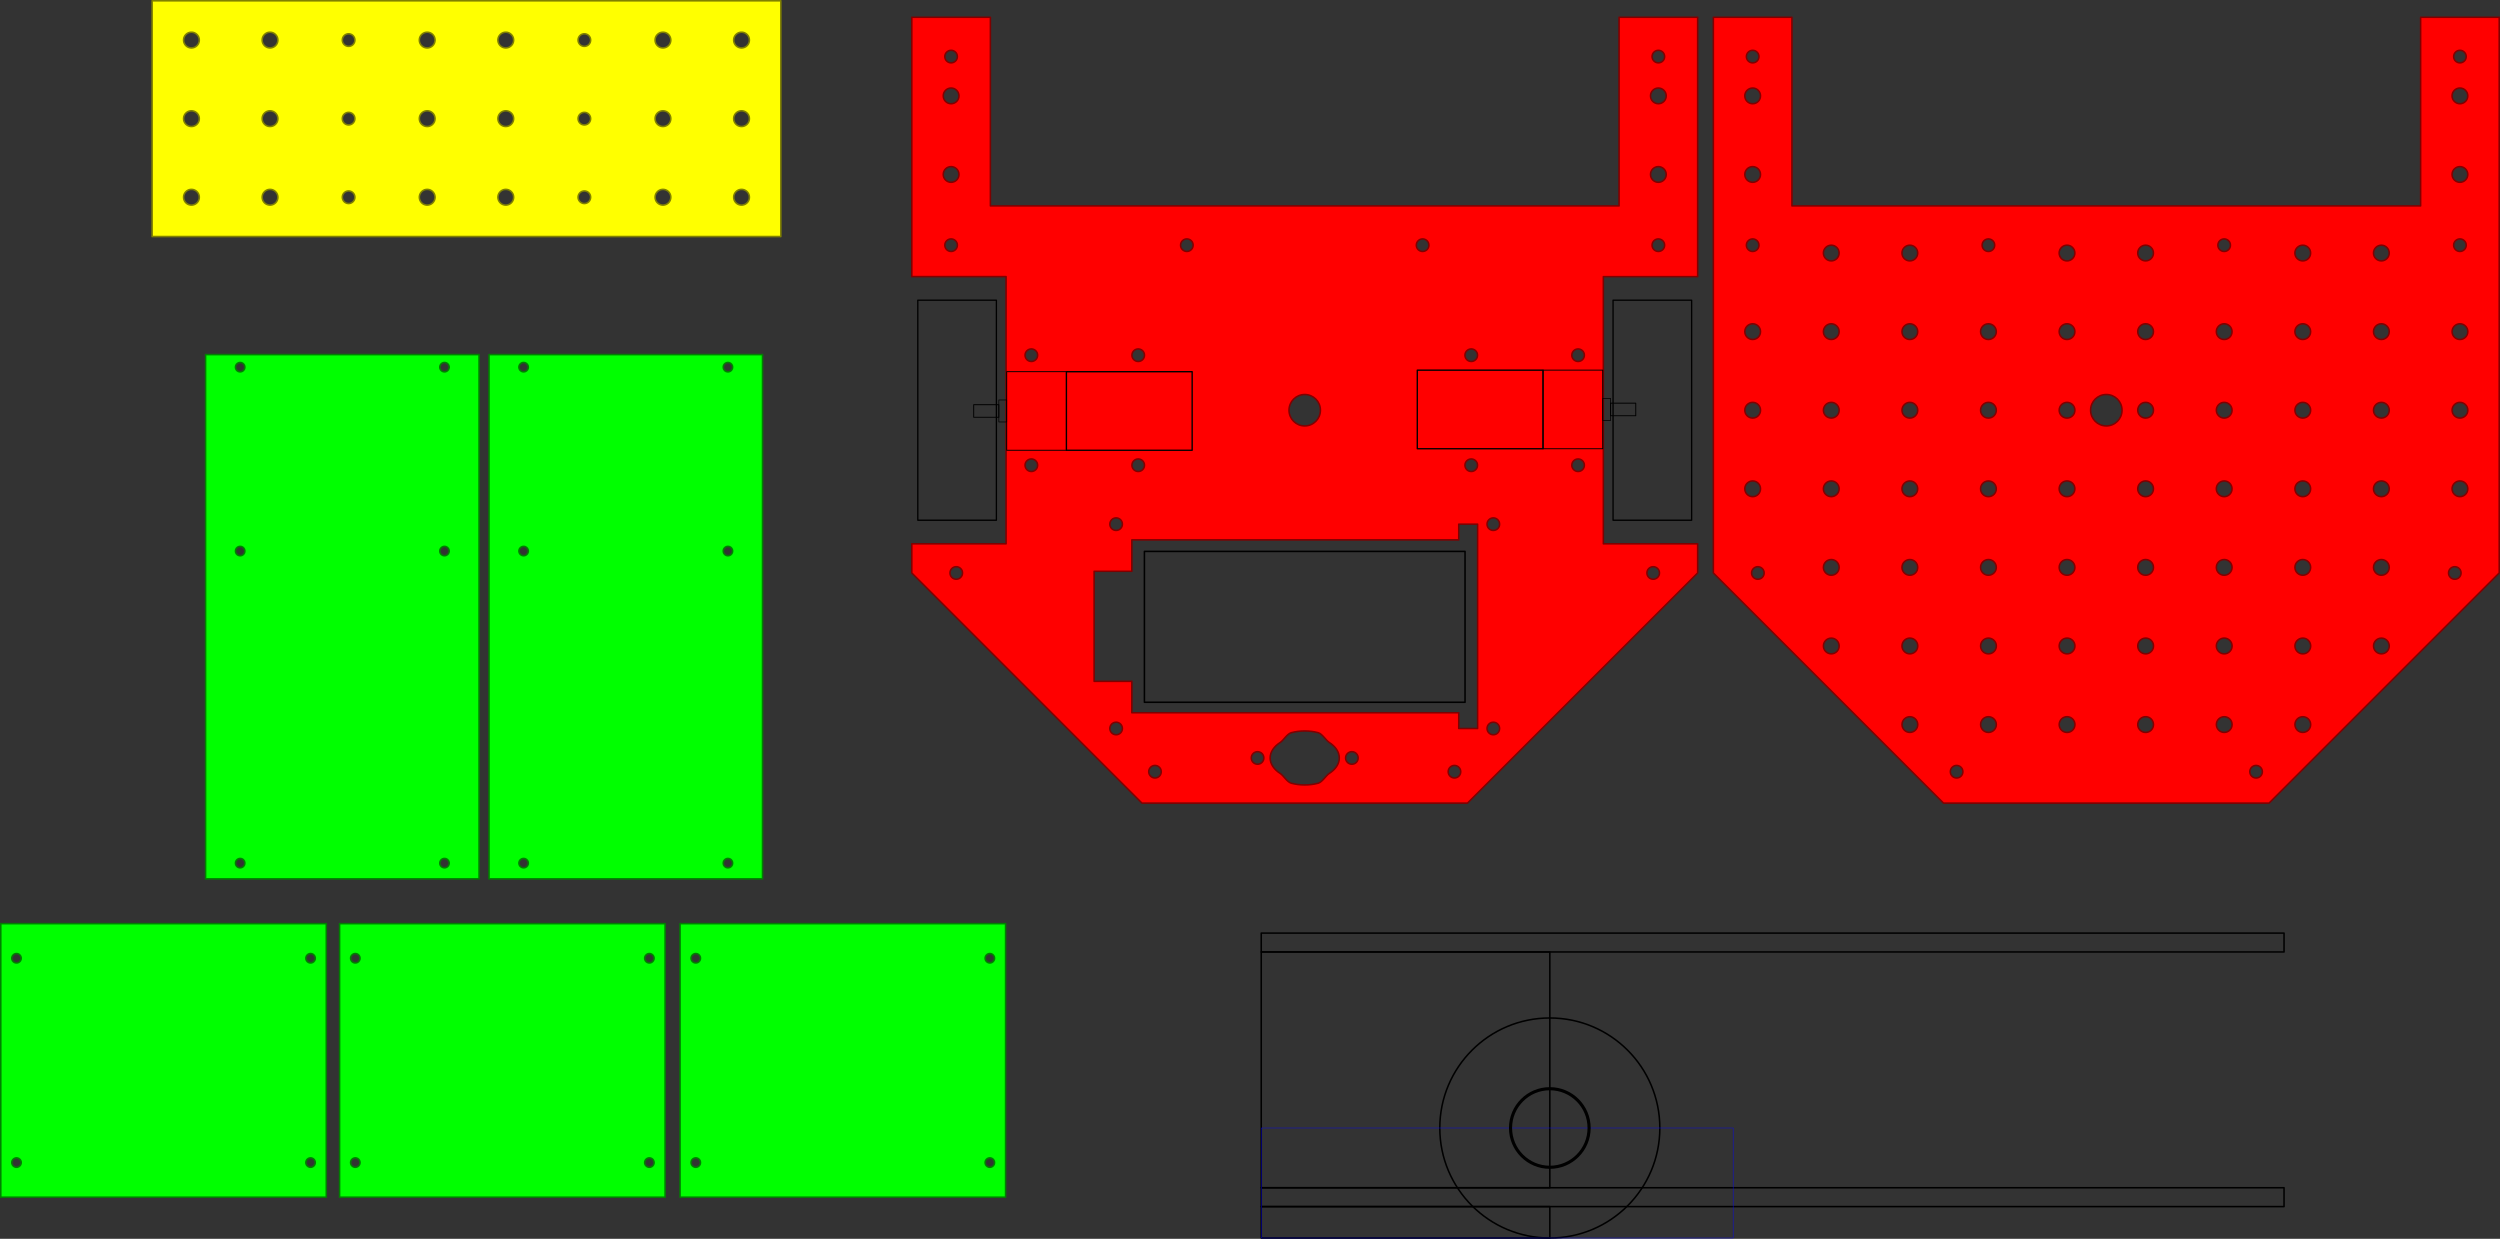 <?xml version="1.0" encoding="UTF-8" standalone="no"?>
<!-- Created with Inkscape (http://www.inkscape.org/) -->

<svg
   width="795.317mm"
   height="394.096mm"
   viewBox="0 0 795.317 394.096"
   version="1.1"
   id="svg1"
   inkscape:version="1.3.2 (1:1.3.2+202311252150+091e20ef0f)"
   sodipodi:docname="BR.svg"
   xml:space="preserve"
   xmlns:inkscape="http://www.inkscape.org/namespaces/inkscape"
   xmlns:sodipodi="http://sodipodi.sourceforge.net/DTD/sodipodi-0.dtd"
   xmlns="http://www.w3.org/2000/svg"
   xmlns:svg="http://www.w3.org/2000/svg"><rect x="0" y="0" width="795.317" height="394.096" fill="#333333" stroke="none"/><sodipodi:namedview
     id="namedview1"
     pagecolor="#ffffff"
     bordercolor="#666666"
     borderopacity="1.0"
     inkscape:showpageshadow="2"
     inkscape:pageopacity="0.0"
     inkscape:pagecheckerboard="0"
     inkscape:deskcolor="#d1d1d1"
     inkscape:document-units="mm"
     showguides="true"
     inkscape:zoom="0.19649633"
     inkscape:cx="1806.6495"
     inkscape:cy="409.67686"
     inkscape:window-width="960"
     inkscape:window-height="1061"
     inkscape:window-x="960"
     inkscape:window-y="0"
     inkscape:window-maximized="1"
     inkscape:current-layer="layer1"
     showgrid="false" /><defs
     id="defs1" /><g
     inkscape:label="Calque 1"
     inkscape:groupmode="layer"
     id="layer1"
     transform="translate(298.931,-22.471)"><rect
       style="fill:none;stroke:#000000;stroke-width:0.5;stroke-linecap:square;stroke-linejoin:round;stroke-dasharray:none;paint-order:markers fill stroke"
       id="rect4"
       width="325.383"
       height="6"
       x="102.3"
       y="400.317" /><rect
       style="fill:none;stroke:#000000;stroke-width:0.5;stroke-linecap:square;stroke-linejoin:round;stroke-dasharray:none;paint-order:markers fill stroke"
       id="rect4-7"
       width="325.383"
       height="6"
       x="102.3"
       y="319.317" /><circle
       style="fill:none;stroke:#000000;stroke-width:0.5;stroke-linecap:square;stroke-linejoin:round;stroke-dasharray:none;paint-order:markers fill stroke"
       id="path4-2"
       cx="194.107"
       cy="381.317"
       r="35" /><rect
       style="fill:none;stroke:#000000;stroke-width:0.5;stroke-linecap:square;stroke-linejoin:round;stroke-dasharray:none;paint-order:markers fill stroke"
       id="rect5"
       width="91.807"
       height="10"
       x="102.3"
       y="406.317" /><rect
       style="fill:none;stroke:#000000;stroke-width:0.5;stroke-linecap:square;stroke-linejoin:round;stroke-dasharray:none;paint-order:markers fill stroke"
       id="rect10"
       width="91.807"
       height="75"
       x="102.3"
       y="325.317" /><rect
       style="fill:none;stroke:#0000ff;stroke-width:0.137;stroke-linecap:square;stroke-linejoin:round;stroke-dasharray:none;paint-order:markers fill stroke"
       id="rect13"
       width="150.129"
       height="35"
       x="102.3"
       y="381.317" /><path
       id="path2-2"
       style="fill:#ff0000;stroke:#800000;stroke-width:0.5;stroke-linecap:square;stroke-linejoin:round;stroke-dasharray:none;paint-order:markers fill stroke"
       d="m 246.136,27.971 v 44.194 44.194 44.194 44.194 l 18.306,18.306 18.306,18.306 18.306,18.306 18.306,18.306 h 25.888 25.888 25.888 25.888 l 9.153,-9.153 9.153,-9.153 9.153,-9.153 9.153,-9.153 9.153,-9.153 9.153,-9.153 9.153,-9.153 9.153,-9.153 V 160.553 116.359 72.165 27.971 h -6.25 -6.25 -6.25 -6.25 V 42.971 57.971 72.971 87.971 H 421.136 371.136 321.136 271.136 V 72.971 57.971 42.971 27.971 h -6.25 -6.25 -6.25 z M 258.636,38.471 c 0.276,-5.5e-5 0.539,0.056 0.779,0.157 0.239,0.101 0.455,0.248 0.636,0.429 0.181,0.181 0.327,0.396 0.429,0.636 0.101,0.239 0.157,0.502 0.157,0.779 -2e-5,0.276 -0.056,0.539 -0.157,0.779 -0.101,0.239 -0.248,0.455 -0.429,0.636 -0.181,0.181 -0.397,0.327 -0.636,0.429 -0.239,0.101 -0.502,0.157 -0.779,0.157 -0.276,-1.6e-5 -0.539,-0.056 -0.778,-0.157 -0.239,-0.101 -0.455,-0.248 -0.636,-0.429 -0.181,-0.181 -0.327,-0.396 -0.429,-0.636 -0.101,-0.239 -0.157,-0.502 -0.157,-0.778 2e-5,-0.276 0.056,-0.539 0.157,-0.778 0.101,-0.239 0.248,-0.455 0.429,-0.636 0.181,-0.181 0.396,-0.327 0.636,-0.429 0.239,-0.101 0.502,-0.157 0.778,-0.157 z m 225,0 c 0.276,-5.5e-5 0.539,0.056 0.779,0.157 0.239,0.101 0.455,0.248 0.636,0.429 0.181,0.181 0.328,0.396 0.429,0.636 0.101,0.239 0.157,0.502 0.157,0.779 -2e-5,0.276 -0.056,0.539 -0.157,0.779 -0.101,0.239 -0.248,0.455 -0.429,0.636 -0.181,0.181 -0.397,0.327 -0.636,0.429 -0.239,0.101 -0.502,0.157 -0.779,0.157 -0.276,-1.8e-5 -0.539,-0.056 -0.778,-0.157 -0.239,-0.101 -0.455,-0.248 -0.635,-0.429 -0.181,-0.181 -0.327,-0.396 -0.428,-0.636 -0.101,-0.239 -0.157,-0.502 -0.157,-0.778 2e-5,-0.276 0.056,-0.539 0.157,-0.778 0.101,-0.239 0.248,-0.455 0.428,-0.636 0.181,-0.181 0.396,-0.327 0.635,-0.429 0.239,-0.101 0.502,-0.157 0.778,-0.157 z M 258.637,50.472 c 0.345,-1.5e-5 0.674,0.07 0.973,0.196 0.299,0.127 0.568,0.31 0.795,0.536 0.226,0.226 0.409,0.496 0.536,0.795 0.127,0.299 0.196,0.628 0.196,0.973 -6e-5,0.345 -0.07,0.674 -0.197,0.973 -0.127,0.299 -0.31,0.568 -0.536,0.795 -0.226,0.226 -0.496,0.409 -0.795,0.536 -0.299,0.126 -0.628,0.196 -0.973,0.196 -0.345,1.4e-5 -0.674,-0.07 -0.973,-0.196 -0.299,-0.126 -0.568,-0.309 -0.795,-0.536 -0.226,-0.226 -0.409,-0.495 -0.536,-0.795 -0.127,-0.299 -0.197,-0.628 -0.197,-0.973 -2e-5,-0.345 0.07,-0.674 0.196,-0.973 0.127,-0.299 0.31,-0.568 0.536,-0.795 0.226,-0.226 0.496,-0.409 0.795,-0.536 0.299,-0.127 0.628,-0.196 0.973,-0.196 z m 224.999,0 c 0.345,-1.5e-5 0.674,0.07 0.973,0.196 0.299,0.127 0.568,0.31 0.795,0.536 0.226,0.226 0.409,0.496 0.536,0.795 0.127,0.299 0.196,0.628 0.196,0.973 -6e-5,0.345 -0.07,0.674 -0.197,0.973 -0.127,0.299 -0.31,0.568 -0.536,0.795 -0.226,0.226 -0.496,0.409 -0.795,0.536 -0.299,0.126 -0.628,0.196 -0.973,0.196 -0.345,1.4e-5 -0.674,-0.07 -0.973,-0.196 -0.299,-0.126 -0.568,-0.309 -0.795,-0.536 -0.226,-0.226 -0.409,-0.495 -0.536,-0.795 -0.127,-0.299 -0.197,-0.628 -0.197,-0.973 -2e-5,-0.345 0.07,-0.674 0.196,-0.973 0.127,-0.299 0.31,-0.568 0.536,-0.795 0.226,-0.226 0.496,-0.409 0.795,-0.536 0.299,-0.127 0.628,-0.196 0.973,-0.196 z M 258.637,75.471 c 0.345,-1.5e-5 0.674,0.07 0.973,0.196 0.299,0.127 0.568,0.31 0.795,0.536 0.226,0.226 0.409,0.496 0.536,0.795 0.127,0.299 0.196,0.628 0.196,0.973 1e-5,0.345 -0.07,0.674 -0.196,0.973 -0.127,0.299 -0.31,0.568 -0.536,0.795 -0.226,0.226 -0.496,0.409 -0.795,0.536 -0.299,0.127 -0.628,0.196 -0.973,0.196 -0.345,1.4e-5 -0.674,-0.07 -0.973,-0.196 -0.299,-0.127 -0.568,-0.31 -0.795,-0.536 -0.226,-0.226 -0.409,-0.496 -0.536,-0.795 -0.127,-0.299 -0.196,-0.628 -0.196,-0.973 -2e-5,-0.345 0.07,-0.674 0.196,-0.973 0.127,-0.299 0.31,-0.568 0.536,-0.795 0.226,-0.226 0.496,-0.409 0.795,-0.536 0.299,-0.127 0.628,-0.196 0.973,-0.196 z m 224.999,0 c 0.345,-1.5e-5 0.674,0.07 0.973,0.196 0.299,0.127 0.568,0.31 0.795,0.536 0.226,0.226 0.409,0.496 0.536,0.795 0.127,0.299 0.196,0.628 0.196,0.973 1e-5,0.345 -0.07,0.674 -0.196,0.973 -0.127,0.299 -0.31,0.568 -0.536,0.795 -0.226,0.226 -0.496,0.409 -0.795,0.536 -0.299,0.127 -0.628,0.196 -0.973,0.196 -0.345,1.4e-5 -0.674,-0.07 -0.973,-0.196 -0.299,-0.127 -0.568,-0.31 -0.795,-0.536 -0.226,-0.226 -0.409,-0.496 -0.536,-0.795 -0.127,-0.299 -0.196,-0.628 -0.196,-0.973 -2e-5,-0.345 0.07,-0.674 0.196,-0.973 0.127,-0.299 0.31,-0.568 0.536,-0.795 0.226,-0.226 0.496,-0.409 0.795,-0.536 0.299,-0.127 0.628,-0.196 0.973,-0.196 z M 258.636,98.471 c 0.276,-5.5e-5 0.539,0.056 0.779,0.157 0.239,0.101 0.455,0.248 0.636,0.429 0.181,0.181 0.327,0.396 0.429,0.636 0.101,0.239 0.157,0.502 0.157,0.779 -2e-5,0.276 -0.056,0.539 -0.157,0.779 -0.101,0.239 -0.248,0.455 -0.429,0.636 -0.181,0.181 -0.397,0.327 -0.636,0.429 -0.239,0.101 -0.502,0.157 -0.779,0.157 -0.276,-2e-5 -0.539,-0.056 -0.778,-0.157 -0.239,-0.101 -0.455,-0.248 -0.636,-0.429 -0.181,-0.181 -0.327,-0.396 -0.429,-0.636 -0.101,-0.239 -0.157,-0.502 -0.157,-0.778 2e-5,-0.276 0.056,-0.539 0.157,-0.778 0.101,-0.239 0.248,-0.455 0.429,-0.636 0.181,-0.181 0.396,-0.327 0.636,-0.429 0.239,-0.101 0.502,-0.157 0.778,-0.157 z m 75,0 c 0.276,-5.5e-5 0.539,0.056 0.779,0.157 0.239,0.101 0.455,0.248 0.636,0.429 0.181,0.181 0.327,0.396 0.429,0.636 0.101,0.239 0.157,0.502 0.157,0.779 -2e-5,0.276 -0.056,0.539 -0.157,0.779 -0.101,0.239 -0.248,0.455 -0.429,0.636 -0.181,0.181 -0.397,0.327 -0.636,0.429 -0.239,0.101 -0.502,0.157 -0.779,0.157 -0.276,-2e-5 -0.539,-0.056 -0.778,-0.157 -0.239,-0.101 -0.455,-0.248 -0.636,-0.429 -0.181,-0.181 -0.327,-0.396 -0.429,-0.636 -0.101,-0.239 -0.157,-0.502 -0.157,-0.778 2e-5,-0.276 0.056,-0.539 0.157,-0.778 0.101,-0.239 0.248,-0.455 0.429,-0.636 0.181,-0.181 0.396,-0.327 0.636,-0.429 0.239,-0.101 0.502,-0.157 0.778,-0.157 z m 75,0 c 0.276,-5.2e-5 0.539,0.056 0.779,0.157 0.239,0.101 0.455,0.248 0.636,0.429 0.181,0.181 0.327,0.396 0.429,0.636 0.101,0.239 0.157,0.502 0.157,0.779 -2e-5,0.276 -0.056,0.539 -0.157,0.779 -0.101,0.239 -0.248,0.455 -0.429,0.636 -0.181,0.181 -0.397,0.327 -0.636,0.429 -0.239,0.101 -0.502,0.157 -0.779,0.157 -0.276,-2e-5 -0.539,-0.056 -0.778,-0.157 -0.239,-0.101 -0.455,-0.248 -0.636,-0.429 -0.181,-0.181 -0.327,-0.396 -0.429,-0.636 -0.101,-0.239 -0.157,-0.502 -0.157,-0.778 2e-5,-0.276 0.056,-0.539 0.157,-0.778 0.101,-0.239 0.248,-0.455 0.429,-0.636 0.181,-0.181 0.396,-0.327 0.636,-0.429 0.239,-0.101 0.502,-0.157 0.778,-0.157 z m 75,0 c 0.276,-5.5e-5 0.539,0.056 0.779,0.157 0.239,0.101 0.455,0.248 0.636,0.429 0.181,0.181 0.328,0.396 0.429,0.636 0.101,0.239 0.157,0.502 0.157,0.779 -2e-5,0.276 -0.056,0.539 -0.157,0.779 -0.101,0.239 -0.248,0.455 -0.429,0.636 -0.181,0.181 -0.397,0.327 -0.636,0.429 -0.239,0.101 -0.502,0.157 -0.779,0.157 -0.276,-2e-5 -0.539,-0.056 -0.778,-0.157 -0.239,-0.101 -0.455,-0.248 -0.636,-0.429 -0.181,-0.181 -0.327,-0.396 -0.429,-0.636 -0.101,-0.239 -0.157,-0.502 -0.157,-0.778 2e-5,-0.276 0.056,-0.539 0.157,-0.778 0.101,-0.239 0.248,-0.455 0.429,-0.636 0.181,-0.181 0.396,-0.327 0.636,-0.429 0.239,-0.101 0.502,-0.157 0.778,-0.157 z m -199.999,2 c 0.345,-2e-5 0.674,0.07 0.973,0.196 0.299,0.126 0.568,0.309 0.795,0.536 0.226,0.226 0.409,0.495 0.536,0.795 0.127,0.299 0.197,0.628 0.197,0.973 1e-5,0.345 -0.07,0.674 -0.196,0.973 -0.127,0.299 -0.31,0.568 -0.536,0.795 -0.226,0.226 -0.496,0.409 -0.795,0.536 -0.299,0.127 -0.628,0.196 -0.973,0.196 -0.345,2e-5 -0.674,-0.07 -0.973,-0.196 -0.299,-0.127 -0.568,-0.31 -0.795,-0.536 -0.226,-0.226 -0.409,-0.496 -0.536,-0.795 -0.127,-0.299 -0.196,-0.628 -0.196,-0.973 6e-5,-0.345 0.07,-0.674 0.197,-0.973 0.127,-0.299 0.31,-0.568 0.536,-0.795 0.226,-0.226 0.496,-0.409 0.795,-0.536 0.299,-0.126 0.628,-0.196 0.973,-0.196 z m 25,0 c 0.345,-2e-5 0.674,0.07 0.973,0.196 0.299,0.126 0.568,0.309 0.795,0.536 0.226,0.226 0.409,0.495 0.536,0.795 0.127,0.299 0.197,0.628 0.197,0.973 1e-5,0.345 -0.07,0.674 -0.196,0.973 -0.127,0.299 -0.31,0.568 -0.536,0.795 -0.226,0.226 -0.496,0.409 -0.795,0.536 -0.299,0.127 -0.628,0.196 -0.973,0.196 -0.345,2e-5 -0.674,-0.07 -0.973,-0.196 -0.299,-0.127 -0.568,-0.31 -0.795,-0.536 -0.226,-0.226 -0.409,-0.496 -0.536,-0.795 -0.127,-0.299 -0.196,-0.628 -0.196,-0.973 6e-5,-0.345 0.07,-0.674 0.197,-0.973 0.127,-0.299 0.31,-0.568 0.536,-0.795 0.226,-0.226 0.496,-0.409 0.795,-0.536 0.299,-0.126 0.628,-0.196 0.973,-0.196 z m 50.001,0 c 0.345,-2e-5 0.674,0.07 0.973,0.196 0.299,0.126 0.568,0.309 0.794,0.536 0.226,0.226 0.409,0.495 0.536,0.795 0.126,0.299 0.196,0.628 0.197,0.973 2e-5,0.345 -0.07,0.674 -0.196,0.973 -0.126,0.299 -0.309,0.568 -0.536,0.795 -0.226,0.226 -0.495,0.409 -0.795,0.536 -0.299,0.127 -0.628,0.196 -0.973,0.196 -0.345,2e-5 -0.674,-0.07 -0.973,-0.196 -0.299,-0.127 -0.569,-0.31 -0.795,-0.536 -0.226,-0.226 -0.409,-0.496 -0.536,-0.795 -0.127,-0.299 -0.197,-0.628 -0.197,-0.973 6e-5,-0.345 0.07,-0.674 0.197,-0.973 0.127,-0.299 0.31,-0.568 0.536,-0.795 0.226,-0.226 0.496,-0.409 0.795,-0.536 0.299,-0.126 0.628,-0.196 0.973,-0.196 z m 25,0 c 0.345,-2e-5 0.674,0.07 0.973,0.196 0.299,0.126 0.569,0.309 0.795,0.536 0.226,0.226 0.409,0.495 0.536,0.795 0.127,0.299 0.197,0.628 0.197,0.973 10e-6,0.345 -0.07,0.674 -0.197,0.973 -0.127,0.299 -0.31,0.568 -0.536,0.795 -0.226,0.226 -0.496,0.409 -0.795,0.536 -0.299,0.127 -0.628,0.196 -0.973,0.196 -0.345,2e-5 -0.674,-0.07 -0.973,-0.196 -0.299,-0.127 -0.568,-0.31 -0.795,-0.536 -0.226,-0.226 -0.409,-0.496 -0.536,-0.795 -0.127,-0.299 -0.196,-0.628 -0.196,-0.973 6e-5,-0.345 0.07,-0.674 0.197,-0.973 0.127,-0.299 0.31,-0.568 0.536,-0.795 0.226,-0.226 0.496,-0.409 0.795,-0.536 0.299,-0.126 0.628,-0.196 0.973,-0.196 z m 50,0 c 0.345,6e-5 0.674,0.07 0.973,0.197 0.299,0.127 0.568,0.31 0.795,0.536 0.226,0.226 0.409,0.495 0.536,0.794 0.127,0.299 0.197,0.628 0.197,0.973 10e-6,0.345 -0.07,0.674 -0.196,0.973 -0.127,0.299 -0.31,0.568 -0.536,0.795 -0.226,0.226 -0.496,0.409 -0.795,0.536 -0.299,0.127 -0.628,0.197 -0.973,0.197 -0.345,2e-5 -0.674,-0.07 -0.973,-0.196 -0.299,-0.127 -0.568,-0.31 -0.795,-0.536 -0.226,-0.226 -0.409,-0.496 -0.536,-0.795 -0.126,-0.299 -0.196,-0.628 -0.196,-0.973 6e-5,-0.345 0.07,-0.674 0.197,-0.973 0.126,-0.299 0.309,-0.568 0.536,-0.795 0.226,-0.226 0.495,-0.409 0.794,-0.536 0.299,-0.126 0.628,-0.196 0.973,-0.196 z m 25,0 c 0.345,-2e-5 0.674,0.07 0.973,0.196 0.299,0.126 0.568,0.309 0.795,0.536 0.226,0.226 0.409,0.495 0.536,0.795 0.127,0.299 0.197,0.628 0.197,0.973 2e-5,0.345 -0.07,0.674 -0.196,0.973 -0.127,0.299 -0.31,0.568 -0.536,0.795 -0.226,0.226 -0.496,0.409 -0.795,0.536 -0.299,0.127 -0.628,0.196 -0.973,0.196 -0.345,2e-5 -0.674,-0.07 -0.973,-0.196 -0.299,-0.127 -0.568,-0.31 -0.795,-0.536 -0.226,-0.226 -0.409,-0.496 -0.536,-0.795 -0.127,-0.299 -0.196,-0.628 -0.196,-0.973 6e-5,-0.345 0.07,-0.674 0.197,-0.973 0.127,-0.299 0.31,-0.568 0.536,-0.795 0.226,-0.226 0.496,-0.409 0.795,-0.536 0.299,-0.126 0.628,-0.196 0.973,-0.196 z m -199.999,25 c 0.345,-1e-5 0.674,0.07 0.973,0.196 0.299,0.127 0.568,0.31 0.795,0.536 0.226,0.226 0.409,0.496 0.536,0.795 0.127,0.299 0.196,0.628 0.196,0.973 1e-5,0.345 -0.07,0.674 -0.196,0.973 -0.127,0.299 -0.31,0.568 -0.536,0.795 -0.226,0.226 -0.496,0.409 -0.795,0.536 -0.299,0.127 -0.628,0.196 -0.973,0.196 -0.345,1e-5 -0.674,-0.07 -0.973,-0.196 -0.299,-0.127 -0.568,-0.31 -0.795,-0.536 -0.226,-0.226 -0.409,-0.496 -0.536,-0.795 -0.127,-0.299 -0.196,-0.628 -0.196,-0.973 -2e-5,-0.345 0.07,-0.674 0.196,-0.973 0.127,-0.299 0.31,-0.568 0.536,-0.795 0.226,-0.226 0.496,-0.409 0.795,-0.536 0.299,-0.127 0.628,-0.196 0.973,-0.196 z m 25,0 c 0.345,-1e-5 0.674,0.07 0.973,0.196 0.299,0.127 0.568,0.31 0.795,0.536 0.226,0.226 0.409,0.496 0.536,0.795 0.127,0.299 0.196,0.628 0.196,0.973 1e-5,0.345 -0.07,0.674 -0.196,0.973 -0.127,0.299 -0.31,0.568 -0.536,0.795 -0.226,0.226 -0.496,0.409 -0.795,0.536 -0.299,0.127 -0.628,0.196 -0.973,0.196 -0.345,1e-5 -0.674,-0.07 -0.973,-0.196 -0.299,-0.127 -0.568,-0.31 -0.795,-0.536 -0.226,-0.226 -0.409,-0.496 -0.536,-0.795 -0.127,-0.299 -0.196,-0.628 -0.196,-0.973 -1e-5,-0.345 0.07,-0.674 0.196,-0.973 0.127,-0.299 0.31,-0.568 0.536,-0.795 0.226,-0.226 0.496,-0.409 0.795,-0.536 0.299,-0.127 0.628,-0.196 0.973,-0.196 z m 25,0 c 0.345,-1e-5 0.674,0.07 0.973,0.196 0.299,0.127 0.568,0.31 0.795,0.536 0.226,0.226 0.409,0.496 0.536,0.795 0.127,0.299 0.196,0.628 0.196,0.973 1e-5,0.345 -0.07,0.674 -0.196,0.973 -0.127,0.299 -0.31,0.568 -0.536,0.795 -0.226,0.226 -0.496,0.409 -0.795,0.536 -0.299,0.127 -0.628,0.196 -0.973,0.196 -0.345,1e-5 -0.674,-0.07 -0.973,-0.196 -0.299,-0.127 -0.568,-0.31 -0.795,-0.536 -0.226,-0.226 -0.409,-0.496 -0.536,-0.795 -0.127,-0.299 -0.196,-0.628 -0.196,-0.973 -10e-6,-0.345 0.07,-0.674 0.196,-0.973 0.127,-0.299 0.31,-0.568 0.536,-0.795 0.226,-0.226 0.496,-0.409 0.795,-0.536 0.299,-0.127 0.628,-0.196 0.973,-0.196 z m 25.001,0 c 0.345,6e-5 0.674,0.07 0.973,0.197 0.299,0.127 0.568,0.31 0.795,0.536 0.226,0.226 0.409,0.496 0.536,0.795 0.126,0.299 0.196,0.628 0.196,0.973 10e-6,0.345 -0.07,0.674 -0.196,0.973 -0.126,0.299 -0.309,0.568 -0.536,0.795 -0.226,0.226 -0.495,0.409 -0.795,0.536 -0.299,0.127 -0.628,0.197 -0.973,0.197 -0.345,1e-5 -0.674,-0.07 -0.973,-0.196 -0.299,-0.127 -0.568,-0.31 -0.795,-0.536 -0.226,-0.226 -0.409,-0.496 -0.536,-0.795 -0.127,-0.299 -0.196,-0.628 -0.196,-0.973 -2e-5,-0.345 0.07,-0.674 0.196,-0.973 0.127,-0.299 0.31,-0.568 0.536,-0.795 0.226,-0.226 0.496,-0.409 0.795,-0.536 0.299,-0.127 0.628,-0.196 0.973,-0.196 z m 25,0 c 0.345,-1e-5 0.674,0.07 0.973,0.196 0.299,0.127 0.568,0.31 0.795,0.536 0.226,0.226 0.409,0.496 0.536,0.795 0.126,0.299 0.196,0.628 0.196,0.973 2e-5,0.345 -0.07,0.674 -0.196,0.973 -0.126,0.299 -0.309,0.568 -0.536,0.795 -0.226,0.226 -0.495,0.409 -0.795,0.536 -0.299,0.127 -0.628,0.196 -0.973,0.196 -0.345,1e-5 -0.674,-0.07 -0.973,-0.196 -0.299,-0.127 -0.569,-0.31 -0.795,-0.536 -0.226,-0.226 -0.409,-0.496 -0.536,-0.795 -0.127,-0.299 -0.197,-0.628 -0.197,-0.973 -10e-6,-0.345 0.07,-0.674 0.197,-0.973 0.127,-0.299 0.31,-0.568 0.536,-0.795 0.226,-0.226 0.496,-0.409 0.795,-0.536 0.299,-0.127 0.628,-0.196 0.973,-0.196 z m 25,0 c 0.345,-1e-5 0.674,0.07 0.973,0.196 0.299,0.127 0.569,0.31 0.795,0.536 0.226,0.226 0.409,0.496 0.536,0.795 0.127,0.299 0.197,0.628 0.197,0.973 10e-6,0.345 -0.07,0.674 -0.197,0.973 -0.127,0.299 -0.31,0.568 -0.536,0.795 -0.226,0.226 -0.496,0.409 -0.795,0.536 -0.299,0.127 -0.628,0.196 -0.973,0.196 -0.345,1e-5 -0.674,-0.07 -0.973,-0.196 -0.299,-0.127 -0.568,-0.31 -0.795,-0.536 -0.226,-0.226 -0.409,-0.496 -0.536,-0.795 -0.127,-0.299 -0.196,-0.628 -0.196,-0.973 -10e-6,-0.345 0.07,-0.674 0.196,-0.973 0.127,-0.299 0.31,-0.568 0.536,-0.795 0.226,-0.226 0.496,-0.409 0.795,-0.536 0.299,-0.127 0.628,-0.196 0.973,-0.196 z m 25,0 c 0.345,-1e-5 0.674,0.07 0.973,0.196 0.299,0.127 0.568,0.31 0.795,0.536 0.226,0.226 0.409,0.496 0.536,0.795 0.127,0.299 0.196,0.628 0.196,0.973 10e-6,0.345 -0.07,0.674 -0.196,0.973 -0.127,0.299 -0.31,0.568 -0.536,0.795 -0.226,0.226 -0.496,0.409 -0.795,0.536 -0.299,0.127 -0.628,0.196 -0.973,0.196 -0.345,1e-5 -0.674,-0.07 -0.973,-0.196 -0.299,-0.127 -0.568,-0.31 -0.795,-0.536 -0.226,-0.226 -0.409,-0.496 -0.536,-0.795 -0.127,-0.299 -0.196,-0.628 -0.196,-0.973 -10e-6,-0.345 0.07,-0.674 0.196,-0.973 0.127,-0.299 0.31,-0.568 0.536,-0.795 0.226,-0.226 0.496,-0.409 0.795,-0.536 0.299,-0.127 0.628,-0.196 0.973,-0.196 z m 25,0 c 0.345,6e-5 0.674,0.07 0.973,0.197 0.299,0.127 0.568,0.31 0.795,0.536 0.226,0.226 0.409,0.496 0.536,0.795 0.127,0.299 0.196,0.628 0.196,0.973 10e-6,0.345 -0.07,0.674 -0.196,0.973 -0.127,0.299 -0.31,0.568 -0.536,0.795 -0.226,0.226 -0.496,0.409 -0.795,0.536 -0.299,0.127 -0.628,0.197 -0.973,0.197 -0.345,1e-5 -0.674,-0.07 -0.973,-0.196 -0.299,-0.127 -0.568,-0.31 -0.795,-0.536 -0.226,-0.226 -0.409,-0.496 -0.536,-0.795 -0.126,-0.299 -0.196,-0.628 -0.196,-0.973 -10e-6,-0.345 0.07,-0.674 0.196,-0.973 0.126,-0.299 0.309,-0.568 0.536,-0.795 0.226,-0.226 0.495,-0.409 0.795,-0.536 0.299,-0.127 0.628,-0.196 0.973,-0.196 z m 25,0 c 0.345,-1e-5 0.674,0.07 0.973,0.196 0.299,0.127 0.568,0.31 0.795,0.536 0.226,0.226 0.409,0.496 0.536,0.795 0.127,0.299 0.196,0.628 0.196,0.973 2e-5,0.345 -0.07,0.674 -0.196,0.973 -0.127,0.299 -0.31,0.568 -0.536,0.795 -0.226,0.226 -0.496,0.409 -0.795,0.536 -0.299,0.127 -0.628,0.196 -0.973,0.196 -0.345,1e-5 -0.674,-0.07 -0.973,-0.196 -0.299,-0.127 -0.568,-0.31 -0.795,-0.536 -0.226,-0.226 -0.409,-0.496 -0.536,-0.795 -0.127,-0.299 -0.196,-0.628 -0.196,-0.973 -2e-5,-0.345 0.07,-0.674 0.196,-0.973 0.127,-0.299 0.31,-0.568 0.536,-0.795 0.226,-0.226 0.496,-0.409 0.795,-0.536 0.299,-0.127 0.628,-0.196 0.973,-0.196 z m 25,0 c 0.345,-1e-5 0.674,0.07 0.973,0.196 0.299,0.127 0.569,0.31 0.795,0.536 0.226,0.226 0.409,0.496 0.536,0.795 0.127,0.299 0.197,0.628 0.197,0.973 1e-5,0.345 -0.07,0.674 -0.197,0.973 -0.127,0.299 -0.31,0.568 -0.536,0.795 -0.226,0.226 -0.496,0.409 -0.795,0.536 -0.299,0.127 -0.628,0.196 -0.973,0.196 -0.345,1e-5 -0.674,-0.07 -0.973,-0.196 -0.299,-0.127 -0.568,-0.31 -0.795,-0.536 -0.226,-0.226 -0.409,-0.496 -0.536,-0.795 -0.126,-0.299 -0.196,-0.628 -0.196,-0.973 -2e-5,-0.345 0.07,-0.674 0.196,-0.973 0.126,-0.299 0.309,-0.568 0.536,-0.795 0.226,-0.226 0.495,-0.409 0.795,-0.536 0.299,-0.127 0.628,-0.196 0.973,-0.196 z m -112.5,22.5 c 0.69,-3e-5 1.348,0.14 1.946,0.393 0.598,0.253 1.137,0.619 1.589,1.072 0.452,0.452 0.819,0.991 1.072,1.589 0.253,0.598 0.393,1.256 0.393,1.946 3e-5,0.69 -0.14,1.348 -0.393,1.946 -0.253,0.598 -0.619,1.137 -1.072,1.589 -0.452,0.452 -0.991,0.819 -1.589,1.072 -0.598,0.253 -1.256,0.393 -1.946,0.393 -0.69,-3e-5 -1.348,-0.14 -1.946,-0.393 -0.598,-0.253 -1.137,-0.619 -1.589,-1.072 -0.452,-0.452 -0.818,-0.991 -1.071,-1.589 -0.253,-0.598 -0.393,-1.256 -0.393,-1.946 -3e-5,-0.69 0.14,-1.348 0.393,-1.946 0.253,-0.598 0.619,-1.137 1.071,-1.589 0.452,-0.452 0.991,-0.819 1.589,-1.072 0.598,-0.253 1.256,-0.393 1.946,-0.393 z m -112.5,2.5 c 0.345,-2e-5 0.674,0.07 0.973,0.196 0.299,0.127 0.568,0.31 0.795,0.536 0.226,0.226 0.409,0.496 0.536,0.795 0.127,0.299 0.196,0.628 0.196,0.973 1e-5,0.345 -0.07,0.674 -0.196,0.973 -0.127,0.299 -0.31,0.568 -0.536,0.795 -0.226,0.226 -0.496,0.409 -0.795,0.536 -0.299,0.127 -0.628,0.196 -0.973,0.196 -0.345,2e-5 -0.674,-0.07 -0.973,-0.196 -0.299,-0.127 -0.568,-0.31 -0.795,-0.536 -0.226,-0.226 -0.409,-0.496 -0.536,-0.795 -0.127,-0.299 -0.196,-0.628 -0.196,-0.973 -2e-5,-0.345 0.07,-0.674 0.196,-0.973 0.127,-0.299 0.31,-0.568 0.536,-0.795 0.226,-0.226 0.496,-0.409 0.795,-0.536 0.299,-0.127 0.628,-0.196 0.973,-0.196 z m 25,0 c 0.345,-2e-5 0.674,0.07 0.973,0.196 0.299,0.127 0.568,0.31 0.795,0.536 0.226,0.226 0.409,0.496 0.536,0.795 0.127,0.299 0.196,0.628 0.196,0.973 1e-5,0.345 -0.07,0.674 -0.196,0.973 -0.127,0.299 -0.31,0.568 -0.536,0.795 -0.226,0.226 -0.496,0.409 -0.795,0.536 -0.299,0.127 -0.628,0.196 -0.973,0.196 -0.345,2e-5 -0.674,-0.07 -0.973,-0.196 -0.299,-0.127 -0.568,-0.31 -0.795,-0.536 -0.226,-0.226 -0.409,-0.496 -0.536,-0.795 -0.127,-0.299 -0.196,-0.628 -0.196,-0.973 -2e-5,-0.345 0.07,-0.674 0.196,-0.973 0.127,-0.299 0.31,-0.568 0.536,-0.795 0.226,-0.226 0.496,-0.409 0.795,-0.536 0.299,-0.127 0.628,-0.196 0.973,-0.196 z m 25,0 c 0.345,6e-5 0.674,0.07 0.973,0.197 0.299,0.127 0.568,0.31 0.795,0.536 0.226,0.226 0.409,0.496 0.536,0.795 0.126,0.299 0.196,0.628 0.196,0.973 2e-5,0.345 -0.07,0.674 -0.196,0.973 -0.126,0.299 -0.309,0.568 -0.536,0.795 -0.226,0.226 -0.495,0.409 -0.795,0.536 -0.299,0.127 -0.628,0.197 -0.973,0.197 -0.345,2e-5 -0.674,-0.07 -0.973,-0.196 -0.299,-0.127 -0.568,-0.31 -0.795,-0.536 -0.226,-0.226 -0.409,-0.496 -0.536,-0.795 -0.127,-0.299 -0.196,-0.628 -0.196,-0.973 -10e-6,-0.345 0.07,-0.674 0.196,-0.973 0.127,-0.299 0.31,-0.568 0.536,-0.795 0.226,-0.226 0.496,-0.409 0.795,-0.536 0.299,-0.127 0.628,-0.196 0.973,-0.196 z m 25,0 c 0.345,-2e-5 0.674,0.07 0.973,0.196 0.299,0.127 0.568,0.31 0.795,0.536 0.226,0.226 0.409,0.496 0.536,0.795 0.127,0.299 0.196,0.628 0.196,0.973 10e-6,0.345 -0.07,0.674 -0.196,0.973 -0.127,0.299 -0.31,0.568 -0.536,0.795 -0.226,0.226 -0.496,0.409 -0.795,0.536 -0.299,0.127 -0.628,0.196 -0.973,0.196 -0.345,2e-5 -0.674,-0.07 -0.973,-0.196 -0.299,-0.127 -0.568,-0.31 -0.795,-0.536 -0.226,-0.226 -0.409,-0.496 -0.536,-0.795 -0.127,-0.299 -0.196,-0.628 -0.196,-0.973 -10e-6,-0.345 0.07,-0.674 0.196,-0.973 0.127,-0.299 0.31,-0.568 0.536,-0.795 0.226,-0.226 0.496,-0.409 0.795,-0.536 0.299,-0.127 0.628,-0.196 0.973,-0.196 z m 25,0 c 0.345,-2e-5 0.674,0.07 0.973,0.196 0.299,0.127 0.568,0.31 0.795,0.536 0.226,0.226 0.409,0.496 0.536,0.795 0.127,0.299 0.196,0.628 0.196,0.973 10e-6,0.345 -0.07,0.674 -0.196,0.973 -0.127,0.299 -0.31,0.568 -0.536,0.795 -0.226,0.226 -0.496,0.409 -0.795,0.536 -0.299,0.127 -0.628,0.196 -0.973,0.196 -0.345,-6e-5 -0.674,-0.07 -0.973,-0.197 -0.299,-0.127 -0.568,-0.31 -0.795,-0.536 -0.226,-0.226 -0.409,-0.496 -0.536,-0.795 -0.126,-0.299 -0.196,-0.628 -0.196,-0.973 -2e-5,-0.345 0.07,-0.674 0.196,-0.973 0.126,-0.299 0.309,-0.568 0.536,-0.795 0.226,-0.226 0.495,-0.409 0.795,-0.536 0.299,-0.127 0.628,-0.197 0.973,-0.197 z m 25,0 c 0.345,-2e-5 0.674,0.07 0.973,0.196 0.299,0.127 0.569,0.31 0.795,0.536 0.226,0.226 0.409,0.496 0.536,0.795 0.127,0.299 0.197,0.628 0.197,0.973 2e-5,0.345 -0.07,0.674 -0.197,0.973 -0.127,0.299 -0.31,0.568 -0.536,0.795 -0.226,0.226 -0.496,0.409 -0.795,0.536 -0.299,0.127 -0.628,0.196 -0.973,0.196 -0.345,2e-5 -0.674,-0.07 -0.973,-0.196 -0.299,-0.127 -0.568,-0.31 -0.795,-0.536 -0.226,-0.226 -0.409,-0.496 -0.536,-0.795 -0.126,-0.299 -0.196,-0.628 -0.196,-0.973 -2e-5,-0.345 0.07,-0.674 0.196,-0.973 0.126,-0.299 0.309,-0.568 0.536,-0.795 0.226,-0.226 0.495,-0.409 0.795,-0.536 0.299,-0.127 0.628,-0.196 0.973,-0.196 z m 25.001,0 c 0.345,6e-5 0.674,0.07 0.973,0.197 0.299,0.127 0.568,0.31 0.795,0.536 0.226,0.226 0.409,0.496 0.536,0.795 0.126,0.299 0.196,0.628 0.196,0.973 10e-6,0.345 -0.07,0.674 -0.196,0.973 -0.126,0.299 -0.309,0.568 -0.536,0.795 -0.226,0.226 -0.495,0.409 -0.795,0.536 -0.299,0.127 -0.628,0.197 -0.973,0.197 -0.345,2e-5 -0.674,-0.07 -0.973,-0.196 -0.299,-0.127 -0.569,-0.31 -0.795,-0.536 -0.226,-0.226 -0.409,-0.496 -0.536,-0.795 -0.127,-0.299 -0.197,-0.628 -0.197,-0.973 -10e-6,-0.345 0.07,-0.674 0.197,-0.973 0.127,-0.299 0.31,-0.568 0.536,-0.795 0.226,-0.226 0.496,-0.409 0.795,-0.536 0.299,-0.127 0.628,-0.196 0.973,-0.196 z m 25,0 c 0.345,-2e-5 0.674,0.07 0.973,0.196 0.299,0.127 0.568,0.31 0.795,0.536 0.226,0.226 0.409,0.496 0.536,0.795 0.127,0.299 0.196,0.628 0.196,0.973 10e-6,0.345 -0.07,0.674 -0.196,0.973 -0.127,0.299 -0.31,0.568 -0.536,0.795 -0.226,0.226 -0.496,0.409 -0.795,0.536 -0.299,0.127 -0.628,0.196 -0.973,0.196 -0.345,2e-5 -0.674,-0.07 -0.973,-0.196 -0.299,-0.127 -0.568,-0.31 -0.795,-0.536 -0.226,-0.226 -0.409,-0.496 -0.536,-0.795 -0.127,-0.299 -0.196,-0.628 -0.196,-0.973 -1e-5,-0.345 0.07,-0.674 0.196,-0.973 0.127,-0.299 0.31,-0.568 0.536,-0.795 0.226,-0.226 0.496,-0.409 0.795,-0.536 0.299,-0.127 0.628,-0.196 0.973,-0.196 z m 24.999,0 c 0.345,-2e-5 0.674,0.07 0.973,0.196 0.299,0.127 0.569,0.31 0.795,0.536 0.226,0.226 0.409,0.496 0.536,0.795 0.127,0.299 0.197,0.628 0.197,0.973 1e-5,0.345 -0.07,0.674 -0.197,0.973 -0.127,0.299 -0.31,0.568 -0.536,0.795 -0.226,0.226 -0.496,0.409 -0.795,0.536 -0.299,0.127 -0.628,0.196 -0.973,0.196 -0.345,2e-5 -0.674,-0.07 -0.973,-0.196 -0.299,-0.127 -0.568,-0.31 -0.795,-0.536 -0.226,-0.226 -0.409,-0.496 -0.536,-0.795 -0.126,-0.299 -0.196,-0.628 -0.196,-0.973 -2e-5,-0.345 0.07,-0.674 0.196,-0.973 0.126,-0.299 0.309,-0.568 0.536,-0.795 0.226,-0.226 0.495,-0.409 0.795,-0.536 0.299,-0.127 0.628,-0.196 0.973,-0.196 z m 25.001,0 c 0.345,-2e-5 0.674,0.07 0.973,0.196 0.299,0.127 0.568,0.31 0.795,0.536 0.226,0.226 0.409,0.496 0.536,0.795 0.126,0.299 0.196,0.628 0.196,0.973 2e-5,0.345 -0.07,0.674 -0.196,0.973 -0.126,0.299 -0.309,0.568 -0.536,0.795 -0.226,0.226 -0.495,0.409 -0.795,0.536 -0.299,0.127 -0.628,0.196 -0.973,0.196 -0.345,2e-5 -0.674,-0.07 -0.973,-0.196 -0.299,-0.127 -0.568,-0.31 -0.795,-0.536 -0.226,-0.226 -0.409,-0.496 -0.536,-0.795 -0.127,-0.299 -0.196,-0.628 -0.196,-0.973 -2e-5,-0.345 0.07,-0.674 0.196,-0.973 0.127,-0.299 0.31,-0.568 0.536,-0.795 0.226,-0.226 0.496,-0.409 0.795,-0.536 0.299,-0.127 0.628,-0.196 0.973,-0.196 z M 258.637,175.471 c 0.345,-1e-5 0.674,0.07 0.973,0.196 0.299,0.126 0.568,0.309 0.795,0.536 0.226,0.226 0.409,0.495 0.536,0.795 0.127,0.299 0.197,0.628 0.197,0.973 1e-5,0.345 -0.07,0.674 -0.196,0.973 -0.127,0.299 -0.31,0.568 -0.536,0.795 -0.226,0.226 -0.496,0.409 -0.795,0.536 -0.299,0.127 -0.628,0.196 -0.973,0.196 -0.345,1e-5 -0.674,-0.07 -0.973,-0.196 -0.299,-0.127 -0.568,-0.31 -0.795,-0.536 -0.226,-0.226 -0.409,-0.496 -0.536,-0.795 -0.127,-0.299 -0.196,-0.628 -0.196,-0.973 6e-5,-0.345 0.07,-0.674 0.197,-0.973 0.127,-0.299 0.31,-0.568 0.536,-0.795 0.226,-0.226 0.496,-0.409 0.795,-0.536 0.299,-0.126 0.628,-0.196 0.973,-0.196 z m 25,0 c 0.345,-1e-5 0.674,0.07 0.973,0.196 0.299,0.126 0.568,0.309 0.795,0.536 0.226,0.226 0.409,0.495 0.536,0.795 0.127,0.299 0.197,0.628 0.197,0.973 1e-5,0.345 -0.07,0.674 -0.196,0.973 -0.127,0.299 -0.31,0.568 -0.536,0.795 -0.226,0.226 -0.496,0.409 -0.795,0.536 -0.299,0.127 -0.628,0.196 -0.973,0.196 -0.345,1e-5 -0.674,-0.07 -0.973,-0.196 -0.299,-0.127 -0.568,-0.31 -0.795,-0.536 -0.226,-0.226 -0.409,-0.496 -0.536,-0.795 -0.127,-0.299 -0.196,-0.628 -0.196,-0.973 6e-5,-0.345 0.07,-0.674 0.197,-0.973 0.127,-0.299 0.31,-0.568 0.536,-0.795 0.226,-0.226 0.496,-0.409 0.795,-0.536 0.299,-0.126 0.628,-0.196 0.973,-0.196 z m 25,0 c 0.345,6e-5 0.674,0.07 0.973,0.197 0.299,0.127 0.568,0.31 0.794,0.536 0.226,0.226 0.409,0.495 0.536,0.794 0.127,0.299 0.196,0.628 0.197,0.973 2e-5,0.345 -0.07,0.674 -0.196,0.973 -0.126,0.299 -0.309,0.568 -0.536,0.795 -0.226,0.226 -0.495,0.409 -0.795,0.536 -0.299,0.127 -0.628,0.197 -0.973,0.197 -0.345,1e-5 -0.674,-0.07 -0.973,-0.196 -0.299,-0.127 -0.568,-0.31 -0.795,-0.536 -0.226,-0.226 -0.409,-0.496 -0.536,-0.795 -0.127,-0.299 -0.196,-0.628 -0.196,-0.973 6e-5,-0.345 0.07,-0.674 0.197,-0.973 0.127,-0.299 0.31,-0.568 0.536,-0.795 0.226,-0.226 0.496,-0.409 0.795,-0.536 0.299,-0.126 0.628,-0.196 0.973,-0.196 z m 25,0 c 0.345,-1e-5 0.674,0.07 0.973,0.196 0.299,0.126 0.568,0.309 0.795,0.536 0.226,0.226 0.409,0.495 0.536,0.795 0.127,0.299 0.197,0.628 0.197,0.973 10e-6,0.345 -0.07,0.674 -0.196,0.973 -0.127,0.299 -0.31,0.568 -0.536,0.795 -0.226,0.226 -0.496,0.409 -0.795,0.536 -0.299,0.127 -0.628,0.196 -0.973,0.196 -0.345,1e-5 -0.674,-0.07 -0.973,-0.196 -0.299,-0.127 -0.568,-0.31 -0.795,-0.536 -0.226,-0.226 -0.409,-0.496 -0.536,-0.795 -0.127,-0.299 -0.196,-0.628 -0.196,-0.973 6e-5,-0.345 0.07,-0.674 0.197,-0.973 0.127,-0.299 0.31,-0.568 0.536,-0.795 0.226,-0.226 0.496,-0.409 0.795,-0.536 0.299,-0.126 0.628,-0.196 0.973,-0.196 z m 25,0 c 0.345,-1e-5 0.674,0.07 0.973,0.196 0.299,0.126 0.568,0.309 0.795,0.536 0.226,0.226 0.409,0.495 0.536,0.795 0.127,0.299 0.197,0.628 0.197,0.973 10e-6,0.345 -0.07,0.674 -0.196,0.973 -0.127,0.299 -0.31,0.568 -0.536,0.795 -0.226,0.226 -0.496,0.409 -0.795,0.536 -0.299,0.127 -0.628,0.196 -0.973,0.196 -0.345,-6e-5 -0.674,-0.07 -0.973,-0.197 -0.299,-0.127 -0.568,-0.31 -0.795,-0.536 -0.226,-0.226 -0.409,-0.496 -0.536,-0.795 -0.126,-0.299 -0.196,-0.628 -0.196,-0.973 5e-5,-0.345 0.07,-0.674 0.197,-0.973 0.127,-0.299 0.31,-0.568 0.536,-0.794 0.226,-0.226 0.495,-0.409 0.794,-0.536 0.299,-0.127 0.628,-0.196 0.973,-0.197 z m 25,0 c 0.345,-1e-5 0.674,0.07 0.973,0.196 0.299,0.126 0.569,0.309 0.795,0.536 0.226,0.226 0.409,0.495 0.536,0.795 0.127,0.299 0.197,0.628 0.197,0.973 2e-5,0.345 -0.07,0.674 -0.197,0.973 -0.127,0.299 -0.31,0.568 -0.536,0.795 -0.226,0.226 -0.496,0.409 -0.795,0.536 -0.299,0.127 -0.628,0.196 -0.973,0.196 -0.345,1e-5 -0.674,-0.07 -0.973,-0.196 -0.299,-0.127 -0.568,-0.31 -0.795,-0.536 -0.226,-0.226 -0.409,-0.496 -0.536,-0.795 -0.126,-0.299 -0.196,-0.628 -0.196,-0.973 6e-5,-0.345 0.07,-0.674 0.197,-0.973 0.126,-0.299 0.31,-0.568 0.536,-0.795 0.226,-0.226 0.495,-0.409 0.794,-0.536 0.299,-0.126 0.628,-0.196 0.973,-0.196 z m 25.001,0 c 0.345,6e-5 0.674,0.07 0.973,0.197 0.299,0.127 0.568,0.31 0.794,0.536 0.226,0.226 0.409,0.495 0.536,0.794 0.127,0.299 0.196,0.628 0.197,0.973 10e-6,0.345 -0.07,0.674 -0.196,0.973 -0.126,0.299 -0.309,0.568 -0.536,0.795 -0.226,0.226 -0.495,0.409 -0.795,0.536 -0.299,0.127 -0.628,0.197 -0.973,0.197 -0.345,1e-5 -0.674,-0.07 -0.973,-0.196 -0.299,-0.127 -0.569,-0.31 -0.795,-0.536 -0.226,-0.226 -0.409,-0.496 -0.536,-0.795 -0.127,-0.299 -0.197,-0.628 -0.197,-0.973 6e-5,-0.345 0.07,-0.674 0.197,-0.973 0.127,-0.299 0.31,-0.568 0.536,-0.795 0.226,-0.226 0.496,-0.409 0.795,-0.536 0.299,-0.126 0.628,-0.196 0.973,-0.196 z m 25,0 c 0.345,-1e-5 0.674,0.07 0.973,0.196 0.299,0.126 0.568,0.309 0.795,0.536 0.226,0.226 0.409,0.495 0.536,0.795 0.127,0.299 0.197,0.628 0.197,0.973 10e-6,0.345 -0.07,0.674 -0.196,0.973 -0.127,0.299 -0.31,0.568 -0.536,0.795 -0.226,0.226 -0.496,0.409 -0.795,0.536 -0.299,0.127 -0.628,0.196 -0.973,0.196 -0.345,1e-5 -0.674,-0.07 -0.973,-0.196 -0.299,-0.127 -0.568,-0.31 -0.795,-0.536 -0.226,-0.226 -0.409,-0.496 -0.536,-0.795 -0.127,-0.299 -0.196,-0.628 -0.196,-0.973 6e-5,-0.345 0.07,-0.674 0.197,-0.973 0.127,-0.299 0.31,-0.568 0.536,-0.795 0.226,-0.226 0.496,-0.409 0.795,-0.536 0.299,-0.126 0.628,-0.196 0.973,-0.196 z m 24.999,0 c 0.345,-1e-5 0.674,0.07 0.973,0.196 0.299,0.126 0.569,0.309 0.795,0.536 0.226,0.226 0.409,0.495 0.536,0.795 0.127,0.299 0.197,0.628 0.197,0.973 1e-5,0.345 -0.07,0.674 -0.197,0.973 -0.127,0.299 -0.31,0.568 -0.536,0.795 -0.226,0.226 -0.496,0.409 -0.795,0.536 -0.299,0.127 -0.628,0.196 -0.973,0.196 -0.345,1e-5 -0.674,-0.07 -0.973,-0.196 -0.299,-0.127 -0.568,-0.31 -0.795,-0.536 -0.226,-0.226 -0.409,-0.496 -0.536,-0.795 -0.126,-0.299 -0.196,-0.628 -0.196,-0.973 6e-5,-0.345 0.07,-0.674 0.197,-0.973 0.126,-0.299 0.31,-0.568 0.536,-0.795 0.226,-0.226 0.495,-0.409 0.794,-0.536 0.299,-0.126 0.628,-0.196 0.973,-0.196 z m 25.001,0 c 0.345,-1e-5 0.674,0.07 0.973,0.196 0.299,0.126 0.568,0.309 0.794,0.536 0.226,0.226 0.409,0.495 0.536,0.795 0.126,0.299 0.196,0.628 0.197,0.973 2e-5,0.345 -0.07,0.674 -0.196,0.973 -0.126,0.299 -0.309,0.568 -0.536,0.795 -0.226,0.226 -0.495,0.409 -0.795,0.536 -0.299,0.127 -0.628,0.196 -0.973,0.196 -0.345,1e-5 -0.674,-0.07 -0.973,-0.196 -0.299,-0.127 -0.568,-0.31 -0.795,-0.536 -0.226,-0.226 -0.409,-0.496 -0.536,-0.795 -0.127,-0.299 -0.196,-0.628 -0.196,-0.973 6e-5,-0.345 0.07,-0.674 0.197,-0.973 0.127,-0.299 0.31,-0.568 0.536,-0.795 0.226,-0.226 0.496,-0.409 0.795,-0.536 0.299,-0.126 0.628,-0.196 0.973,-0.196 z m -199.999,25 c 0.345,-2e-5 0.674,0.07 0.973,0.196 0.299,0.127 0.568,0.31 0.795,0.536 0.226,0.226 0.409,0.496 0.536,0.795 0.127,0.299 0.196,0.628 0.196,0.973 1e-5,0.345 -0.07,0.674 -0.196,0.973 -0.127,0.299 -0.31,0.568 -0.536,0.795 -0.226,0.226 -0.496,0.409 -0.795,0.536 -0.299,0.127 -0.628,0.196 -0.973,0.196 -0.345,2e-5 -0.674,-0.07 -0.973,-0.196 -0.299,-0.127 -0.568,-0.31 -0.795,-0.536 -0.226,-0.226 -0.409,-0.496 -0.536,-0.795 -0.127,-0.299 -0.196,-0.628 -0.196,-0.973 -2e-5,-0.345 0.07,-0.674 0.196,-0.973 0.127,-0.299 0.31,-0.568 0.536,-0.795 0.226,-0.226 0.496,-0.409 0.795,-0.536 0.299,-0.127 0.628,-0.196 0.973,-0.196 z m 25,0 c 0.345,6e-5 0.674,0.07 0.973,0.197 0.299,0.127 0.568,0.31 0.795,0.536 0.226,0.226 0.409,0.496 0.536,0.795 0.126,0.299 0.196,0.628 0.196,0.973 10e-6,0.345 -0.07,0.674 -0.196,0.973 -0.126,0.299 -0.309,0.568 -0.536,0.795 -0.226,0.226 -0.495,0.409 -0.795,0.536 -0.299,0.127 -0.628,0.197 -0.973,0.197 -0.345,2e-5 -0.674,-0.07 -0.973,-0.196 -0.299,-0.127 -0.568,-0.31 -0.795,-0.536 -0.226,-0.226 -0.409,-0.496 -0.536,-0.795 -0.126,-0.299 -0.196,-0.628 -0.196,-0.973 -10e-6,-0.345 0.07,-0.674 0.196,-0.973 0.126,-0.299 0.309,-0.568 0.536,-0.795 0.226,-0.226 0.495,-0.409 0.795,-0.536 0.299,-0.127 0.628,-0.196 0.973,-0.196 z m 25.001,0 c 0.345,-2e-5 0.674,0.07 0.973,0.196 0.299,0.127 0.568,0.31 0.795,0.536 0.226,0.226 0.409,0.496 0.536,0.795 0.126,0.299 0.196,0.628 0.196,0.973 10e-6,0.345 -0.07,0.674 -0.196,0.973 -0.126,0.299 -0.309,0.568 -0.536,0.795 -0.226,0.226 -0.495,0.409 -0.795,0.536 -0.299,0.127 -0.628,0.196 -0.973,0.196 -0.345,2e-5 -0.674,-0.07 -0.973,-0.196 -0.299,-0.127 -0.569,-0.31 -0.795,-0.536 -0.226,-0.226 -0.409,-0.496 -0.536,-0.795 -0.127,-0.299 -0.197,-0.628 -0.197,-0.973 -10e-6,-0.345 0.07,-0.674 0.197,-0.973 0.127,-0.299 0.31,-0.568 0.536,-0.795 0.226,-0.226 0.496,-0.409 0.795,-0.536 0.299,-0.127 0.628,-0.196 0.973,-0.196 z m 25,0 c 0.345,-2e-5 0.674,0.07 0.973,0.196 0.299,0.127 0.568,0.31 0.795,0.536 0.226,0.226 0.409,0.496 0.536,0.795 0.127,0.299 0.196,0.628 0.196,0.973 2e-5,0.345 -0.07,0.674 -0.196,0.973 -0.127,0.299 -0.31,0.568 -0.536,0.795 -0.226,0.226 -0.496,0.409 -0.795,0.536 -0.299,0.127 -0.628,0.196 -0.973,0.196 -0.345,-6e-5 -0.674,-0.07 -0.973,-0.197 -0.299,-0.127 -0.568,-0.31 -0.795,-0.536 -0.226,-0.226 -0.409,-0.496 -0.536,-0.795 -0.126,-0.299 -0.196,-0.628 -0.196,-0.973 -10e-6,-0.345 0.07,-0.674 0.196,-0.973 0.126,-0.299 0.309,-0.568 0.536,-0.795 0.226,-0.226 0.495,-0.409 0.795,-0.536 0.299,-0.127 0.628,-0.197 0.973,-0.197 z m 25,0 c 0.345,-2e-5 0.674,0.07 0.973,0.196 0.299,0.127 0.569,0.31 0.795,0.536 0.226,0.226 0.409,0.496 0.536,0.795 0.127,0.299 0.197,0.628 0.197,0.973 2e-5,0.345 -0.07,0.674 -0.197,0.973 -0.127,0.299 -0.31,0.568 -0.536,0.795 -0.226,0.226 -0.496,0.409 -0.795,0.536 -0.299,0.127 -0.628,0.196 -0.973,0.196 -0.345,-6e-5 -0.674,-0.07 -0.973,-0.197 -0.299,-0.127 -0.568,-0.31 -0.794,-0.536 -0.226,-0.226 -0.409,-0.496 -0.535,-0.795 -0.126,-0.299 -0.196,-0.628 -0.196,-0.973 -10e-6,-0.345 0.07,-0.674 0.196,-0.973 0.126,-0.299 0.309,-0.568 0.535,-0.795 0.226,-0.226 0.495,-0.409 0.794,-0.536 0.299,-0.127 0.628,-0.197 0.973,-0.197 z m 25.001,0 c 0.345,6e-5 0.674,0.07 0.973,0.197 0.299,0.127 0.568,0.31 0.795,0.536 0.226,0.226 0.409,0.496 0.536,0.795 0.126,0.299 0.196,0.628 0.196,0.973 10e-6,0.345 -0.07,0.674 -0.196,0.973 -0.126,0.299 -0.309,0.568 -0.536,0.795 -0.226,0.226 -0.495,0.409 -0.795,0.536 -0.299,0.127 -0.628,0.197 -0.973,0.197 -0.345,2e-5 -0.674,-0.07 -0.973,-0.196 -0.299,-0.127 -0.569,-0.31 -0.795,-0.536 -0.226,-0.226 -0.409,-0.496 -0.536,-0.795 -0.127,-0.299 -0.197,-0.628 -0.197,-0.973 -10e-6,-0.345 0.07,-0.674 0.197,-0.973 0.127,-0.299 0.31,-0.568 0.536,-0.795 0.226,-0.226 0.496,-0.409 0.795,-0.536 0.299,-0.127 0.628,-0.196 0.973,-0.196 z m 25,0 c 0.345,-2e-5 0.674,0.07 0.973,0.196 0.299,0.127 0.568,0.31 0.795,0.536 0.226,0.226 0.409,0.496 0.536,0.795 0.127,0.299 0.196,0.628 0.196,0.973 10e-6,0.345 -0.07,0.674 -0.196,0.973 -0.127,0.299 -0.31,0.568 -0.536,0.795 -0.226,0.226 -0.496,0.409 -0.795,0.536 -0.299,0.127 -0.628,0.196 -0.973,0.196 -0.345,2e-5 -0.674,-0.07 -0.973,-0.196 -0.299,-0.127 -0.568,-0.31 -0.795,-0.536 -0.226,-0.226 -0.409,-0.496 -0.536,-0.795 -0.127,-0.299 -0.196,-0.628 -0.196,-0.973 -1e-5,-0.345 0.07,-0.674 0.196,-0.973 0.127,-0.299 0.31,-0.568 0.536,-0.795 0.226,-0.226 0.496,-0.409 0.795,-0.536 0.299,-0.127 0.628,-0.196 0.973,-0.196 z m 24.999,0 c 0.345,-2e-5 0.674,0.07 0.973,0.196 0.299,0.127 0.569,0.31 0.795,0.536 0.226,0.226 0.409,0.496 0.536,0.795 0.127,0.299 0.197,0.628 0.197,0.973 1e-5,0.345 -0.07,0.674 -0.197,0.973 -0.127,0.299 -0.31,0.568 -0.536,0.795 -0.226,0.226 -0.496,0.409 -0.795,0.536 -0.299,0.127 -0.628,0.196 -0.973,0.196 -0.345,-6e-5 -0.674,-0.07 -0.973,-0.197 -0.299,-0.127 -0.568,-0.31 -0.795,-0.536 -0.226,-0.226 -0.409,-0.496 -0.536,-0.795 -0.126,-0.299 -0.196,-0.628 -0.196,-0.973 -2e-5,-0.345 0.07,-0.674 0.196,-0.973 0.126,-0.299 0.309,-0.568 0.536,-0.795 0.226,-0.226 0.495,-0.409 0.795,-0.536 0.299,-0.127 0.628,-0.197 0.973,-0.197 z m -198.499,2.282 c 0.145,-0.01 0.289,-0.005 0.43,0.016 0.141,0.021 0.279,0.056 0.412,0.105 0.133,0.05 0.26,0.113 0.38,0.19 0.12,0.077 0.232,0.167 0.335,0.27 0.195,0.195 0.342,0.421 0.439,0.662 0.098,0.241 0.146,0.497 0.146,0.753 10e-6,0.256 -0.049,0.512 -0.146,0.753 -0.098,0.241 -0.244,0.466 -0.439,0.662 -0.195,0.195 -0.421,0.342 -0.662,0.439 -0.241,0.098 -0.497,0.146 -0.753,0.146 -0.256,1e-5 -0.512,-0.049 -0.753,-0.146 -0.241,-0.098 -0.466,-0.244 -0.662,-0.439 -0.195,-0.195 -0.342,-0.421 -0.439,-0.662 -0.098,-0.241 -0.146,-0.497 -0.146,-0.753 0,-0.256 0.049,-0.512 0.146,-0.753 0.098,-0.241 0.244,-0.466 0.439,-0.662 0.085,-0.085 0.177,-0.162 0.275,-0.229 0.098,-0.068 0.201,-0.126 0.309,-0.176 0.108,-0.049 0.22,-0.089 0.335,-0.118 0.115,-0.029 0.233,-0.049 0.353,-0.057 z m 221.716,0 c 0.145,-0.01 0.289,-0.005 0.43,0.016 0.141,0.021 0.279,0.056 0.412,0.105 0.133,0.05 0.26,0.113 0.38,0.19 0.12,0.077 0.232,0.167 0.335,0.27 0.195,0.195 0.342,0.421 0.439,0.662 0.098,0.241 0.146,0.497 0.146,0.753 10e-6,0.256 -0.049,0.512 -0.146,0.753 -0.098,0.241 -0.244,0.466 -0.439,0.662 -0.195,0.195 -0.421,0.342 -0.662,0.439 -0.241,0.098 -0.497,0.146 -0.753,0.146 -0.256,0 -0.512,-0.049 -0.753,-0.146 -0.241,-0.098 -0.466,-0.244 -0.662,-0.439 -0.195,-0.195 -0.342,-0.421 -0.439,-0.662 -0.098,-0.241 -0.146,-0.497 -0.146,-0.753 0,-0.256 0.049,-0.512 0.146,-0.753 0.098,-0.241 0.244,-0.466 0.439,-0.662 0.085,-0.085 0.177,-0.162 0.275,-0.229 0.098,-0.068 0.201,-0.126 0.309,-0.176 0.108,-0.049 0.22,-0.089 0.335,-0.118 0.115,-0.029 0.233,-0.049 0.353,-0.057 z m -198.215,22.719 c 0.345,-1e-5 0.674,0.07 0.973,0.196 0.299,0.127 0.568,0.31 0.795,0.536 0.226,0.226 0.409,0.496 0.536,0.795 0.127,0.299 0.196,0.628 0.196,0.973 -6e-5,0.345 -0.07,0.674 -0.197,0.973 -0.127,0.299 -0.31,0.568 -0.536,0.795 -0.226,0.226 -0.496,0.409 -0.795,0.536 -0.299,0.126 -0.628,0.196 -0.973,0.196 -0.345,2e-5 -0.674,-0.07 -0.973,-0.196 -0.299,-0.126 -0.568,-0.309 -0.795,-0.536 -0.226,-0.226 -0.409,-0.495 -0.536,-0.795 -0.127,-0.299 -0.197,-0.628 -0.197,-0.973 -2e-5,-0.345 0.07,-0.674 0.196,-0.973 0.127,-0.299 0.31,-0.568 0.536,-0.795 0.226,-0.226 0.496,-0.409 0.795,-0.536 0.299,-0.127 0.628,-0.196 0.973,-0.196 z m 25,0 c 0.086,1e-5 0.172,0.004 0.256,0.013 0.084,0.009 0.167,0.021 0.248,0.038 0.081,0.017 0.161,0.037 0.24,0.062 0.078,0.024 0.155,0.052 0.23,0.084 0.075,0.032 0.148,0.067 0.219,0.105 0.071,0.038 0.14,0.08 0.206,0.125 0.067,0.045 0.131,0.093 0.193,0.144 0.062,0.051 0.121,0.105 0.178,0.161 0.057,0.057 0.11,0.116 0.161,0.178 0.051,0.062 0.099,0.126 0.144,0.193 0.045,0.067 0.087,0.135 0.125,0.206 0.038,0.071 0.074,0.144 0.105,0.219 0.032,0.075 0.06,0.151 0.084,0.23 0.024,0.078 0.045,0.158 0.062,0.24 0.017,0.081 0.029,0.164 0.038,0.248 0.009,0.084 0.013,0.169 0.013,0.256 0,0.086 -0.004,0.172 -0.013,0.256 -0.009,0.084 -0.021,0.167 -0.038,0.248 -0.017,0.081 -0.037,0.161 -0.062,0.24 -0.024,0.078 -0.052,0.155 -0.084,0.23 -0.032,0.075 -0.067,0.148 -0.105,0.218 -0.038,0.071 -0.08,0.14 -0.125,0.206 -0.045,0.067 -0.093,0.131 -0.144,0.192 -0.051,0.062 -0.105,0.121 -0.161,0.177 -0.113,0.113 -0.237,0.216 -0.37,0.305 -0.133,0.09 -0.275,0.167 -0.425,0.231 -0.15,0.063 -0.307,0.112 -0.469,0.146 -0.163,0.033 -0.331,0.051 -0.504,0.051 -0.259,1e-5 -0.509,-0.039 -0.743,-0.112 -0.235,-0.073 -0.455,-0.18 -0.654,-0.315 -0.199,-0.135 -0.378,-0.298 -0.531,-0.483 -0.153,-0.185 -0.279,-0.393 -0.374,-0.617 -0.032,-0.075 -0.06,-0.151 -0.084,-0.23 -0.024,-0.078 -0.045,-0.158 -0.062,-0.24 -0.017,-0.081 -0.029,-0.164 -0.038,-0.248 -0.009,-0.084 -0.013,-0.169 -0.013,-0.256 10e-6,-0.086 0.004,-0.172 0.013,-0.256 0.009,-0.084 0.021,-0.167 0.038,-0.248 0.017,-0.081 0.037,-0.161 0.062,-0.24 0.024,-0.078 0.052,-0.155 0.084,-0.23 0.032,-0.075 0.067,-0.148 0.105,-0.219 0.038,-0.071 0.08,-0.14 0.125,-0.206 0.045,-0.067 0.093,-0.131 0.144,-0.192 0.051,-0.062 0.105,-0.121 0.161,-0.178 0.057,-0.057 0.116,-0.11 0.178,-0.161 0.062,-0.051 0.126,-0.099 0.193,-0.144 0.067,-0.045 0.135,-0.087 0.206,-0.125 0.071,-0.038 0.144,-0.074 0.219,-0.105 0.075,-0.032 0.151,-0.06 0.23,-0.084 0.078,-0.024 0.158,-0.045 0.24,-0.062 0.081,-0.017 0.164,-0.029 0.248,-0.038 0.084,-0.009 0.169,-0.013 0.256,-0.013 z m 25.001,0 c 0.086,0 0.172,0.004 0.256,0.013 0.084,0.009 0.167,0.021 0.248,0.038 0.081,0.017 0.161,0.037 0.24,0.062 0.078,0.024 0.155,0.052 0.23,0.084 0.075,0.032 0.148,0.067 0.219,0.105 0.071,0.038 0.14,0.08 0.206,0.125 0.067,0.045 0.131,0.093 0.192,0.144 0.062,0.051 0.121,0.105 0.178,0.161 0.057,0.057 0.11,0.116 0.161,0.178 0.051,0.062 0.099,0.126 0.144,0.193 0.045,0.067 0.087,0.135 0.125,0.206 0.038,0.071 0.074,0.144 0.105,0.219 0.032,0.075 0.06,0.151 0.084,0.23 0.024,0.078 0.045,0.158 0.062,0.24 0.017,0.081 0.029,0.164 0.038,0.248 0.009,0.084 0.013,0.169 0.013,0.256 0,0.086 -0.004,0.172 -0.013,0.256 -0.009,0.084 -0.021,0.167 -0.038,0.248 -0.017,0.081 -0.037,0.161 -0.062,0.24 -0.024,0.078 -0.052,0.155 -0.084,0.23 -0.095,0.224 -0.222,0.432 -0.374,0.617 -0.153,0.185 -0.332,0.348 -0.531,0.483 -0.199,0.135 -0.419,0.242 -0.654,0.315 -0.235,0.073 -0.484,0.112 -0.743,0.112 -0.259,-1e-5 -0.509,-0.039 -0.743,-0.112 -0.235,-0.073 -0.455,-0.18 -0.654,-0.315 -0.2,-0.135 -0.379,-0.298 -0.531,-0.483 -0.153,-0.185 -0.28,-0.393 -0.374,-0.617 -0.032,-0.075 -0.06,-0.151 -0.084,-0.23 -0.024,-0.078 -0.045,-0.158 -0.062,-0.24 -0.017,-0.081 -0.029,-0.164 -0.038,-0.248 -0.009,-0.084 -0.013,-0.169 -0.013,-0.256 0,-0.086 0.004,-0.172 0.013,-0.256 0.009,-0.084 0.021,-0.167 0.038,-0.248 0.017,-0.081 0.037,-0.161 0.062,-0.24 0.024,-0.078 0.052,-0.155 0.084,-0.23 0.032,-0.075 0.067,-0.148 0.105,-0.219 0.038,-0.071 0.08,-0.14 0.125,-0.206 0.045,-0.067 0.093,-0.131 0.144,-0.192 0.051,-0.062 0.105,-0.121 0.161,-0.178 0.057,-0.057 0.116,-0.11 0.178,-0.161 0.062,-0.051 0.126,-0.099 0.192,-0.144 0.067,-0.045 0.135,-0.087 0.206,-0.125 0.071,-0.038 0.144,-0.074 0.219,-0.105 0.075,-0.032 0.151,-0.06 0.23,-0.084 0.078,-0.024 0.158,-0.045 0.24,-0.062 0.081,-0.017 0.164,-0.029 0.248,-0.038 0.084,-0.009 0.169,-0.013 0.256,-0.013 z m 25,0 c 0.086,-1e-5 0.172,0.004 0.256,0.013 0.084,0.009 0.167,0.021 0.248,0.038 0.081,0.017 0.161,0.037 0.24,0.062 0.078,0.024 0.155,0.052 0.23,0.084 0.075,0.032 0.148,0.067 0.219,0.105 0.071,0.038 0.14,0.08 0.206,0.125 0.067,0.045 0.131,0.093 0.192,0.144 0.062,0.051 0.121,0.105 0.178,0.161 0.057,0.057 0.11,0.116 0.161,0.178 0.051,0.062 0.099,0.126 0.144,0.193 0.045,0.067 0.087,0.135 0.125,0.206 0.038,0.071 0.074,0.144 0.105,0.219 0.032,0.075 0.06,0.151 0.084,0.23 0.024,0.078 0.045,0.158 0.062,0.24 0.017,0.081 0.029,0.164 0.038,0.248 0.009,0.084 0.013,0.169 0.013,0.256 -10e-6,0.086 -0.004,0.172 -0.013,0.256 -0.009,0.084 -0.021,0.167 -0.038,0.248 -0.017,0.081 -0.037,0.161 -0.062,0.24 -0.024,0.078 -0.052,0.155 -0.084,0.23 -0.095,0.224 -0.222,0.432 -0.374,0.617 -0.153,0.185 -0.332,0.348 -0.531,0.483 -0.199,0.135 -0.419,0.242 -0.654,0.315 -0.235,0.073 -0.485,0.112 -0.743,0.112 -0.173,-3e-5 -0.341,-0.018 -0.504,-0.051 -0.163,-0.033 -0.32,-0.083 -0.469,-0.146 -0.15,-0.063 -0.292,-0.141 -0.425,-0.231 -0.133,-0.09 -0.257,-0.192 -0.37,-0.305 -0.057,-0.057 -0.11,-0.116 -0.161,-0.177 -0.051,-0.062 -0.099,-0.126 -0.144,-0.192 -0.045,-0.067 -0.087,-0.135 -0.125,-0.206 -0.038,-0.071 -0.074,-0.144 -0.105,-0.218 -0.032,-0.075 -0.06,-0.151 -0.084,-0.23 -0.024,-0.078 -0.045,-0.158 -0.062,-0.24 -0.017,-0.081 -0.029,-0.164 -0.038,-0.248 -0.009,-0.084 -0.013,-0.169 -0.013,-0.256 0,-0.086 0.004,-0.172 0.013,-0.256 0.009,-0.084 0.021,-0.167 0.038,-0.248 0.017,-0.081 0.037,-0.161 0.062,-0.24 0.024,-0.078 0.052,-0.155 0.084,-0.23 0.032,-0.075 0.067,-0.148 0.105,-0.219 0.038,-0.071 0.08,-0.14 0.125,-0.206 0.045,-0.067 0.093,-0.131 0.144,-0.193 0.051,-0.062 0.105,-0.121 0.161,-0.178 0.057,-0.057 0.116,-0.11 0.178,-0.161 0.062,-0.051 0.126,-0.099 0.193,-0.144 0.067,-0.045 0.135,-0.087 0.206,-0.125 0.071,-0.038 0.144,-0.074 0.219,-0.105 0.075,-0.032 0.151,-0.06 0.23,-0.084 0.078,-0.024 0.158,-0.045 0.24,-0.062 0.081,-0.017 0.164,-0.029 0.248,-0.038 0.084,-0.009 0.169,-0.013 0.256,-0.013 z m 25,0 c 0.086,-1e-5 0.172,0.004 0.256,0.013 0.084,0.009 0.167,0.021 0.248,0.038 0.081,0.017 0.161,0.037 0.24,0.062 0.078,0.024 0.155,0.052 0.23,0.084 0.075,0.032 0.148,0.067 0.219,0.105 0.071,0.038 0.14,0.08 0.206,0.125 0.067,0.045 0.131,0.093 0.192,0.144 0.062,0.051 0.121,0.105 0.178,0.161 0.057,0.057 0.11,0.116 0.161,0.178 0.051,0.062 0.099,0.126 0.144,0.193 0.045,0.067 0.087,0.135 0.125,0.206 0.038,0.071 0.074,0.144 0.105,0.219 0.032,0.075 0.06,0.151 0.084,0.23 0.024,0.078 0.045,0.158 0.062,0.24 0.017,0.081 0.029,0.164 0.038,0.248 0.009,0.084 0.013,0.169 0.013,0.256 0,0.086 -0.004,0.172 -0.013,0.256 -0.009,0.084 -0.021,0.167 -0.038,0.248 -0.017,0.081 -0.037,0.161 -0.062,0.24 -0.024,0.078 -0.052,0.155 -0.084,0.23 -0.095,0.224 -0.222,0.432 -0.374,0.617 -0.153,0.185 -0.332,0.348 -0.531,0.483 -0.2,0.135 -0.42,0.242 -0.654,0.315 -0.235,0.073 -0.485,0.112 -0.743,0.112 -0.173,-3e-5 -0.341,-0.018 -0.504,-0.051 -0.163,-0.033 -0.32,-0.083 -0.469,-0.146 -0.149,-0.063 -0.292,-0.141 -0.424,-0.231 -0.133,-0.09 -0.257,-0.192 -0.37,-0.305 -0.057,-0.057 -0.11,-0.116 -0.161,-0.177 -0.051,-0.062 -0.099,-0.126 -0.144,-0.192 -0.045,-0.067 -0.087,-0.135 -0.125,-0.206 -0.038,-0.071 -0.074,-0.144 -0.105,-0.218 -0.032,-0.075 -0.06,-0.151 -0.084,-0.23 -0.024,-0.078 -0.045,-0.158 -0.062,-0.24 -0.017,-0.081 -0.029,-0.164 -0.038,-0.248 -0.009,-0.084 -0.013,-0.169 -0.013,-0.256 0,-0.086 0.004,-0.172 0.013,-0.256 0.009,-0.084 0.021,-0.167 0.038,-0.248 0.017,-0.081 0.037,-0.161 0.062,-0.24 0.024,-0.078 0.052,-0.155 0.084,-0.23 0.032,-0.075 0.067,-0.148 0.105,-0.219 0.038,-0.071 0.08,-0.14 0.125,-0.206 0.045,-0.067 0.093,-0.131 0.144,-0.193 0.051,-0.062 0.105,-0.121 0.161,-0.178 0.057,-0.057 0.116,-0.11 0.178,-0.161 0.062,-0.051 0.126,-0.099 0.193,-0.144 0.067,-0.045 0.135,-0.087 0.206,-0.125 0.071,-0.038 0.144,-0.074 0.219,-0.105 0.075,-0.032 0.151,-0.06 0.23,-0.084 0.078,-0.024 0.158,-0.045 0.239,-0.062 0.081,-0.017 0.164,-0.029 0.248,-0.038 0.084,-0.009 0.169,-0.013 0.256,-0.013 z m 25.001,0 c 0.086,1e-5 0.172,0.004 0.256,0.013 0.084,0.009 0.167,0.021 0.248,0.038 0.081,0.017 0.161,0.037 0.239,0.062 0.078,0.024 0.155,0.052 0.23,0.084 0.075,0.032 0.148,0.067 0.219,0.105 0.071,0.038 0.14,0.08 0.206,0.125 0.067,0.045 0.131,0.093 0.193,0.144 0.062,0.051 0.121,0.105 0.178,0.161 0.057,0.057 0.11,0.116 0.161,0.178 0.051,0.062 0.099,0.126 0.144,0.193 0.045,0.067 0.087,0.135 0.125,0.206 0.038,0.071 0.074,0.144 0.105,0.219 0.032,0.075 0.06,0.151 0.084,0.23 0.024,0.078 0.045,0.158 0.062,0.24 0.017,0.081 0.029,0.164 0.038,0.248 0.009,0.084 0.013,0.169 0.013,0.256 -1e-5,0.086 -0.004,0.172 -0.013,0.256 -0.009,0.084 -0.021,0.167 -0.038,0.248 -0.017,0.081 -0.037,0.161 -0.062,0.24 -0.024,0.078 -0.052,0.155 -0.084,0.23 -0.032,0.075 -0.067,0.148 -0.105,0.218 -0.038,0.071 -0.08,0.14 -0.125,0.206 -0.045,0.067 -0.093,0.131 -0.144,0.192 -0.051,0.062 -0.105,0.121 -0.161,0.177 -0.113,0.113 -0.237,0.216 -0.37,0.305 -0.133,0.09 -0.275,0.167 -0.424,0.231 -0.149,0.063 -0.306,0.112 -0.469,0.146 -0.163,0.033 -0.331,0.051 -0.504,0.051 -0.259,1e-5 -0.509,-0.039 -0.743,-0.112 -0.235,-0.073 -0.455,-0.18 -0.654,-0.315 -0.2,-0.135 -0.379,-0.298 -0.531,-0.483 -0.153,-0.185 -0.28,-0.393 -0.374,-0.617 -0.032,-0.075 -0.06,-0.151 -0.084,-0.23 -0.024,-0.078 -0.045,-0.158 -0.062,-0.24 -0.017,-0.081 -0.029,-0.164 -0.038,-0.248 -0.009,-0.084 -0.013,-0.169 -0.013,-0.256 0,-0.086 0.004,-0.172 0.013,-0.256 0.009,-0.084 0.021,-0.167 0.038,-0.248 0.017,-0.081 0.037,-0.161 0.062,-0.24 0.024,-0.078 0.052,-0.155 0.084,-0.23 0.032,-0.075 0.067,-0.148 0.105,-0.219 0.038,-0.071 0.08,-0.14 0.125,-0.206 0.045,-0.067 0.093,-0.131 0.144,-0.193 0.051,-0.062 0.105,-0.121 0.161,-0.178 0.057,-0.057 0.116,-0.11 0.178,-0.161 0.062,-0.051 0.126,-0.099 0.193,-0.144 0.067,-0.045 0.135,-0.087 0.206,-0.125 0.071,-0.038 0.144,-0.074 0.219,-0.105 0.075,-0.032 0.151,-0.06 0.23,-0.084 0.078,-0.024 0.158,-0.045 0.24,-0.062 0.081,-0.017 0.164,-0.029 0.248,-0.038 0.084,-0.009 0.169,-0.013 0.256,-0.013 z m 25,0 c 0.086,0 0.172,0.004 0.256,0.013 0.084,0.009 0.167,0.021 0.248,0.038 0.081,0.017 0.161,0.037 0.24,0.062 0.078,0.024 0.155,0.052 0.23,0.084 0.075,0.032 0.148,0.067 0.219,0.105 0.071,0.038 0.14,0.08 0.206,0.125 0.067,0.045 0.131,0.093 0.193,0.144 0.062,0.051 0.121,0.105 0.178,0.161 0.057,0.057 0.11,0.116 0.161,0.178 0.051,0.062 0.099,0.126 0.144,0.193 0.045,0.067 0.087,0.135 0.125,0.206 0.038,0.071 0.074,0.144 0.105,0.219 0.032,0.075 0.06,0.151 0.084,0.23 0.024,0.078 0.045,0.158 0.062,0.24 0.017,0.081 0.029,0.164 0.038,0.248 0.009,0.084 0.013,0.169 0.013,0.256 0,0.086 -0.004,0.172 -0.013,0.256 -0.009,0.084 -0.021,0.167 -0.038,0.248 -0.017,0.081 -0.037,0.161 -0.062,0.24 -0.024,0.078 -0.052,0.155 -0.084,0.23 -0.095,0.224 -0.222,0.432 -0.374,0.617 -0.153,0.185 -0.332,0.348 -0.531,0.483 -0.199,0.135 -0.419,0.242 -0.654,0.315 -0.235,0.073 -0.484,0.112 -0.743,0.112 -0.259,-1e-5 -0.509,-0.039 -0.743,-0.112 -0.235,-0.073 -0.455,-0.18 -0.654,-0.315 -0.2,-0.135 -0.379,-0.298 -0.531,-0.483 -0.153,-0.185 -0.28,-0.393 -0.374,-0.617 -0.032,-0.075 -0.06,-0.151 -0.084,-0.23 -0.024,-0.078 -0.045,-0.158 -0.062,-0.24 -0.017,-0.081 -0.029,-0.164 -0.038,-0.248 -0.009,-0.084 -0.013,-0.169 -0.013,-0.256 1e-5,-0.086 0.004,-0.172 0.013,-0.256 0.009,-0.084 0.021,-0.167 0.038,-0.248 0.017,-0.081 0.037,-0.161 0.062,-0.24 0.024,-0.078 0.052,-0.155 0.084,-0.23 0.032,-0.075 0.067,-0.148 0.105,-0.219 0.038,-0.071 0.08,-0.14 0.125,-0.206 0.045,-0.067 0.093,-0.131 0.144,-0.192 0.051,-0.062 0.105,-0.121 0.161,-0.178 0.057,-0.057 0.116,-0.11 0.178,-0.161 0.062,-0.051 0.126,-0.099 0.193,-0.144 0.067,-0.045 0.135,-0.087 0.206,-0.125 0.071,-0.038 0.144,-0.074 0.219,-0.105 0.075,-0.032 0.151,-0.06 0.23,-0.084 0.078,-0.024 0.158,-0.045 0.24,-0.062 0.081,-0.017 0.164,-0.029 0.248,-0.038 0.084,-0.009 0.169,-0.013 0.256,-0.013 z m 24.999,0 c 0.345,-1e-5 0.674,0.07 0.973,0.196 0.299,0.127 0.569,0.31 0.795,0.536 0.226,0.226 0.409,0.496 0.536,0.795 0.127,0.299 0.197,0.628 0.197,0.973 -6e-5,0.345 -0.07,0.674 -0.197,0.973 -0.127,0.299 -0.31,0.568 -0.536,0.795 -0.226,0.226 -0.496,0.409 -0.795,0.536 -0.299,0.126 -0.628,0.196 -0.973,0.196 -0.345,-6e-5 -0.674,-0.07 -0.973,-0.197 -0.299,-0.127 -0.568,-0.31 -0.794,-0.536 -0.226,-0.226 -0.409,-0.495 -0.536,-0.794 -0.127,-0.299 -0.196,-0.628 -0.197,-0.973 -2e-5,-0.345 0.07,-0.674 0.196,-0.973 0.126,-0.299 0.309,-0.568 0.536,-0.795 0.226,-0.226 0.495,-0.409 0.795,-0.536 0.299,-0.127 0.628,-0.197 0.973,-0.197 z m -149.999,25 c 0.345,6e-5 0.674,0.07 0.973,0.197 0.299,0.127 0.568,0.31 0.795,0.536 0.226,0.226 0.409,0.496 0.536,0.795 0.126,0.299 0.196,0.628 0.196,0.973 -6e-5,0.345 -0.07,0.674 -0.197,0.973 -0.127,0.299 -0.31,0.568 -0.536,0.794 -0.226,0.226 -0.495,0.409 -0.794,0.536 -0.299,0.127 -0.628,0.196 -0.973,0.197 -0.345,1e-5 -0.674,-0.07 -0.973,-0.196 -0.299,-0.126 -0.568,-0.309 -0.794,-0.536 -0.226,-0.226 -0.409,-0.495 -0.536,-0.795 -0.126,-0.299 -0.196,-0.628 -0.197,-0.973 -10e-6,-0.345 0.07,-0.674 0.196,-0.973 0.126,-0.299 0.309,-0.568 0.536,-0.795 0.226,-0.226 0.495,-0.409 0.795,-0.536 0.299,-0.127 0.628,-0.196 0.973,-0.196 z m 25.001,0 c 0.345,-2e-5 0.674,0.07 0.973,0.196 0.299,0.127 0.568,0.31 0.795,0.536 0.226,0.226 0.409,0.496 0.536,0.795 0.126,0.299 0.196,0.628 0.196,0.973 -6e-5,0.345 -0.07,0.674 -0.197,0.973 -0.126,0.299 -0.309,0.568 -0.536,0.795 -0.226,0.226 -0.495,0.409 -0.794,0.536 -0.299,0.126 -0.628,0.196 -0.973,0.196 -0.345,1e-5 -0.674,-0.07 -0.973,-0.196 -0.299,-0.126 -0.569,-0.309 -0.795,-0.536 -0.226,-0.226 -0.409,-0.495 -0.536,-0.795 -0.127,-0.299 -0.197,-0.628 -0.197,-0.973 -10e-6,-0.345 0.07,-0.674 0.197,-0.973 0.127,-0.299 0.31,-0.568 0.536,-0.795 0.226,-0.226 0.496,-0.409 0.795,-0.536 0.299,-0.127 0.628,-0.196 0.973,-0.196 z m 25,0 c 0.086,0 0.172,0.004 0.256,0.013 0.084,0.009 0.167,0.021 0.248,0.038 0.081,0.017 0.161,0.037 0.24,0.062 0.078,0.024 0.155,0.052 0.23,0.084 0.075,0.032 0.148,0.067 0.219,0.105 0.071,0.038 0.14,0.08 0.206,0.125 0.067,0.045 0.131,0.093 0.192,0.144 0.062,0.051 0.121,0.105 0.178,0.161 0.057,0.057 0.11,0.116 0.161,0.178 0.051,0.062 0.099,0.126 0.144,0.192 0.045,0.067 0.087,0.135 0.125,0.206 0.038,0.071 0.074,0.144 0.105,0.219 0.032,0.075 0.06,0.151 0.084,0.23 0.024,0.078 0.045,0.158 0.062,0.24 0.017,0.081 0.029,0.164 0.038,0.248 0.009,0.084 0.013,0.169 0.013,0.256 0,0.086 -0.004,0.172 -0.013,0.256 -0.009,0.084 -0.021,0.167 -0.038,0.248 -0.017,0.081 -0.037,0.161 -0.062,0.24 -0.024,0.078 -0.052,0.155 -0.084,0.23 -0.032,0.075 -0.067,0.148 -0.105,0.218 -0.038,0.071 -0.08,0.14 -0.125,0.206 -0.045,0.067 -0.093,0.131 -0.144,0.192 -0.051,0.062 -0.105,0.121 -0.161,0.177 -0.057,0.057 -0.116,0.11 -0.178,0.161 -0.062,0.051 -0.126,0.099 -0.193,0.144 -0.067,0.045 -0.135,0.087 -0.206,0.125 -0.071,0.038 -0.144,0.074 -0.219,0.105 -0.075,0.032 -0.151,0.06 -0.23,0.084 -0.078,0.024 -0.158,0.045 -0.239,0.062 -0.081,0.017 -0.164,0.029 -0.248,0.038 -0.084,0.009 -0.169,0.013 -0.256,0.013 -0.086,0 -0.172,-0.004 -0.256,-0.013 -0.084,-0.009 -0.167,-0.021 -0.248,-0.038 -0.081,-0.017 -0.161,-0.037 -0.24,-0.062 -0.078,-0.024 -0.155,-0.052 -0.23,-0.084 -0.075,-0.032 -0.148,-0.067 -0.219,-0.105 -0.071,-0.038 -0.14,-0.08 -0.206,-0.125 -0.067,-0.045 -0.131,-0.093 -0.193,-0.144 -0.062,-0.051 -0.121,-0.105 -0.178,-0.161 -0.056,-0.056 -0.11,-0.115 -0.161,-0.177 -0.051,-0.061 -0.099,-0.125 -0.143,-0.191 -0.045,-0.066 -0.086,-0.134 -0.125,-0.205 -0.038,-0.07 -0.073,-0.143 -0.105,-0.217 -2.5e-4,-7.5e-4 -4.8e-4,-0.001 -7e-4,-0.002 -2.3e-4,-7.3e-4 -4.7e-4,-0.001 -7.3e-4,-0.002 -2.6e-4,-7.3e-4 -5.6e-4,-0.001 -9.1e-4,-0.002 -3.6e-4,-7.3e-4 -7.7e-4,-0.001 -10e-4,-0.002 -0.031,-0.074 -0.059,-0.149 -0.082,-0.226 -0.024,-0.077 -0.044,-0.156 -0.06,-0.236 -0.016,-0.08 -0.029,-0.162 -0.037,-0.244 -0.009,-0.083 -0.013,-0.167 -0.013,-0.251 0,-0.001 -1.4e-4,-0.002 -3.3e-4,-0.003 -2e-4,-9e-4 -4.5e-4,-0.002 -7.1e-4,-0.003 -2.6e-4,-8.3e-4 -5.2e-4,-0.002 -7.1e-4,-0.002 -1.9e-4,-8.1e-4 -3.2e-4,-0.002 -3.2e-4,-0.002 0,-10e-4 1.3e-4,-0.002 3.2e-4,-0.003 2e-4,-9e-4 4.6e-4,-0.002 7.1e-4,-0.003 2.6e-4,-8.4e-4 5.2e-4,-0.002 7.2e-4,-0.002 1.9e-4,-8.2e-4 3.2e-4,-0.002 3.2e-4,-0.002 2.5e-4,-0.085 0.005,-0.169 0.013,-0.251 0.009,-0.083 0.021,-0.164 0.037,-0.244 0.016,-0.08 0.037,-0.159 0.061,-0.236 0.024,-0.077 0.051,-0.153 0.082,-0.226 2.5e-4,-7.5e-4 4.8e-4,-0.002 7e-4,-0.002 2.3e-4,-7.8e-4 4.7e-4,-0.002 7.3e-4,-0.002 2.6e-4,-7.9e-4 5.6e-4,-0.002 9.1e-4,-0.002 3.6e-4,-7.8e-4 7.7e-4,-0.002 0.001,-0.002 0.032,-0.074 0.066,-0.146 0.105,-0.216 0.038,-0.07 0.08,-0.138 0.124,-0.204 0.044,-0.066 0.092,-0.129 0.142,-0.191 0.05,-0.061 0.104,-0.12 0.16,-0.176 2.5e-4,-2.5e-4 5.1e-4,-5.4e-4 7.6e-4,-8.5e-4 2.6e-4,-3.1e-4 5.3e-4,-6.3e-4 7.9e-4,-9.6e-4 2.6e-4,-3.3e-4 5.2e-4,-6.6e-4 7.8e-4,-9.6e-4 2.6e-4,-3.1e-4 5.2e-4,-6e-4 7.7e-4,-8.5e-4 l 5.2e-4,-5.2e-4 5.1e-4,-5.1e-4 5.2e-4,-5.2e-4 5.2e-4,-5.2e-4 c 0.056,-0.056 0.115,-0.11 0.177,-0.16 0.061,-0.051 0.125,-0.098 0.191,-0.143 0.066,-0.045 0.135,-0.086 0.205,-0.124 0.07,-0.038 0.143,-0.073 0.217,-0.105 2.5e-4,-1.4e-4 5.1e-4,-3.4e-4 7.9e-4,-5.6e-4 2.8e-4,-2.2e-4 5.7e-4,-4.6e-4 9.1e-4,-6.8e-4 3.3e-4,-2.3e-4 6.9e-4,-4.3e-4 10e-4,-5.8e-4 4e-4,-1.5e-4 8.5e-4,-2.5e-4 0.001,-2.5e-4 0.075,-0.032 0.151,-0.059 0.229,-0.084 0.078,-0.024 0.158,-0.045 0.239,-0.061 0.081,-0.017 0.164,-0.029 0.248,-0.038 0.084,-0.008 0.169,-0.013 0.255,-0.013 z m 25,0 c 0.086,0 0.172,0.004 0.256,0.013 0.084,0.009 0.167,0.021 0.248,0.038 0.081,0.017 0.161,0.037 0.24,0.062 0.078,0.024 0.155,0.052 0.23,0.084 h 1.3e-4 1.3e-4 1.3e-4 1.3e-4 c 0.075,0.032 0.148,0.067 0.218,0.105 0.071,0.038 0.14,0.08 0.206,0.125 0.067,0.045 0.131,0.093 0.192,0.144 0.062,0.051 0.121,0.105 0.177,0.161 0.113,0.113 0.216,0.237 0.305,0.37 0.09,0.133 0.167,0.275 0.231,0.425 0.063,0.15 0.112,0.307 0.146,0.469 0.033,0.163 0.051,0.331 0.051,0.504 -10e-6,0.173 -0.018,0.341 -0.051,0.504 -0.033,0.163 -0.083,0.32 -0.146,0.469 -0.063,0.149 -0.141,0.292 -0.231,0.425 -0.09,0.133 -0.192,0.257 -0.305,0.37 -0.057,0.057 -0.116,0.11 -0.178,0.161 -0.062,0.051 -0.126,0.099 -0.193,0.144 -0.067,0.045 -0.135,0.087 -0.206,0.125 -0.071,0.038 -0.144,0.074 -0.219,0.105 -0.075,0.032 -0.151,0.06 -0.23,0.084 -0.078,0.024 -0.158,0.045 -0.24,0.062 -0.081,0.017 -0.164,0.029 -0.248,0.038 -0.084,0.009 -0.169,0.013 -0.256,0.013 -0.086,0 -0.172,-0.004 -0.255,-0.013 -0.084,-0.009 -0.167,-0.021 -0.248,-0.038 -0.081,-0.017 -0.161,-0.037 -0.239,-0.062 -0.078,-0.024 -0.155,-0.052 -0.23,-0.084 -0.075,-0.032 -0.148,-0.067 -0.219,-0.105 -0.071,-0.038 -0.14,-0.08 -0.206,-0.125 -0.067,-0.045 -0.131,-0.093 -0.193,-0.144 -0.062,-0.051 -0.121,-0.105 -0.178,-0.161 -0.056,-0.056 -0.11,-0.115 -0.161,-0.177 -0.051,-0.061 -0.098,-0.125 -0.143,-0.191 -0.045,-0.066 -0.086,-0.134 -0.125,-0.205 -0.038,-0.07 -0.073,-0.143 -0.105,-0.217 -2.5e-4,-7.5e-4 -4.8e-4,-0.001 -7.1e-4,-0.002 -2.3e-4,-7.3e-4 -4.6e-4,-0.001 -7.3e-4,-0.002 -2.6e-4,-7.3e-4 -5.6e-4,-0.001 -9.1e-4,-0.002 -3.6e-4,-7.3e-4 -7.7e-4,-0.001 -0.001,-0.002 -0.031,-0.074 -0.059,-0.15 -0.083,-0.227 -0.024,-0.077 -0.044,-0.157 -0.061,-0.237 -0.016,-0.081 -0.029,-0.163 -0.037,-0.246 -0.009,-0.083 -0.013,-0.168 -0.013,-0.253 0,-5e-4 -7e-5,-9.5e-4 -1.6e-4,-0.001 -10e-5,-4.2e-4 -2.3e-4,-8.2e-4 -3.6e-4,-10e-4 -1.3e-4,-3.9e-4 -2.6e-4,-7.9e-4 -3.6e-4,-0.001 -10e-5,-4.2e-4 -1.6e-4,-8.7e-4 -1.6e-4,-0.001 0,-5e-4 6e-5,-9.5e-4 1.6e-4,-0.001 10e-5,-4.2e-4 2.3e-4,-8.2e-4 3.6e-4,-0.001 1.3e-4,-3.9e-4 2.6e-4,-7.9e-4 3.6e-4,-0.001 9e-5,-4.2e-4 1.6e-4,-8.7e-4 1.6e-4,-10e-4 1.7e-4,-0.085 0.005,-0.17 0.013,-0.253 0.009,-0.083 0.021,-0.165 0.038,-0.246 0.017,-0.081 0.037,-0.16 0.061,-0.237 0.024,-0.077 0.052,-0.153 0.083,-0.228 2.5e-4,-7.5e-4 4.8e-4,-0.001 7.1e-4,-0.002 2.3e-4,-7.3e-4 4.6e-4,-0.001 7.2e-4,-0.002 2.7e-4,-7.2e-4 5.7e-4,-0.001 9.2e-4,-0.002 3.6e-4,-7.3e-4 7.7e-4,-0.001 0.001,-0.002 0.032,-0.074 0.066,-0.146 0.105,-0.216 0.038,-0.07 0.08,-0.138 0.124,-0.204 0.044,-0.066 0.092,-0.129 0.142,-0.191 0.05,-0.061 0.104,-0.12 0.16,-0.176 2.5e-4,-2.5e-4 4.4e-4,-5.7e-4 6.2e-4,-9.3e-4 1.9e-4,-3.6e-4 3.5e-4,-7.5e-4 5.5e-4,-0.001 2e-4,-3.9e-4 4.4e-4,-7.9e-4 7.4e-4,-0.001 3.1e-4,-3.6e-4 6.9e-4,-6.8e-4 0.001,-9.3e-4 l 5.1e-4,-5.2e-4 5.2e-4,-5.1e-4 5.2e-4,-5.2e-4 5.1e-4,-5.2e-4 c 0.056,-0.056 0.115,-0.11 0.176,-0.16 0.061,-0.051 0.125,-0.098 0.192,-0.143 0.066,-0.045 0.135,-0.086 0.205,-0.124 0.07,-0.038 0.143,-0.073 0.217,-0.105 2.5e-4,-1.4e-4 5.1e-4,-3.4e-4 7.9e-4,-5.6e-4 2.7e-4,-2.2e-4 5.7e-4,-4.6e-4 9e-4,-6.8e-4 3.3e-4,-2.3e-4 6.9e-4,-4.3e-4 10e-4,-5.8e-4 4e-4,-1.5e-4 8.5e-4,-2.5e-4 0.001,-2.5e-4 0.075,-0.032 0.151,-0.059 0.229,-0.084 0.078,-0.024 0.158,-0.045 0.239,-0.061 0.081,-0.017 0.164,-0.029 0.248,-0.038 0.084,-0.008 0.169,-0.013 0.255,-0.013 z m 25.001,0 c 0.345,6e-5 0.674,0.07 0.973,0.197 0.299,0.127 0.568,0.31 0.795,0.536 0.226,0.226 0.409,0.496 0.536,0.795 0.126,0.299 0.196,0.628 0.196,0.973 -6e-5,0.345 -0.07,0.674 -0.197,0.973 -0.127,0.299 -0.31,0.568 -0.536,0.794 -0.226,0.226 -0.495,0.409 -0.794,0.536 -0.299,0.127 -0.628,0.196 -0.973,0.197 -0.345,1e-5 -0.674,-0.07 -0.973,-0.196 -0.299,-0.126 -0.569,-0.309 -0.795,-0.536 -0.226,-0.226 -0.409,-0.495 -0.536,-0.795 -0.127,-0.299 -0.197,-0.628 -0.197,-0.973 -10e-6,-0.345 0.07,-0.674 0.197,-0.973 0.127,-0.299 0.31,-0.568 0.536,-0.795 0.226,-0.226 0.496,-0.409 0.795,-0.536 0.299,-0.127 0.628,-0.196 0.973,-0.196 z m 25,0 c 0.345,-2e-5 0.674,0.07 0.973,0.196 0.299,0.127 0.568,0.31 0.795,0.536 0.226,0.226 0.409,0.496 0.536,0.795 0.127,0.299 0.196,0.628 0.196,0.973 -6e-5,0.345 -0.07,0.674 -0.197,0.973 -0.127,0.299 -0.31,0.568 -0.536,0.795 -0.226,0.226 -0.496,0.409 -0.795,0.536 -0.299,0.126 -0.628,0.196 -0.973,0.196 -0.345,1e-5 -0.674,-0.07 -0.973,-0.196 -0.299,-0.126 -0.568,-0.309 -0.795,-0.536 -0.226,-0.226 -0.409,-0.495 -0.536,-0.795 -0.127,-0.299 -0.197,-0.628 -0.197,-0.973 -1e-5,-0.345 0.07,-0.674 0.196,-0.973 0.127,-0.299 0.31,-0.568 0.536,-0.795 0.226,-0.226 0.496,-0.409 0.795,-0.536 0.299,-0.127 0.628,-0.196 0.973,-0.196 z m -110.278,15.505 c 0.145,-0.01 0.289,-0.005 0.43,0.016 0.141,0.02 0.279,0.056 0.412,0.105 0.133,0.05 0.26,0.113 0.38,0.19 0.12,0.077 0.232,0.167 0.335,0.27 0.195,0.195 0.342,0.421 0.439,0.662 0.098,0.241 0.146,0.497 0.146,0.753 0,0.256 -0.049,0.512 -0.146,0.753 -0.098,0.241 -0.244,0.466 -0.439,0.662 -0.195,0.195 -0.421,0.342 -0.662,0.439 -0.241,0.098 -0.497,0.146 -0.753,0.146 -0.256,0 -0.512,-0.049 -0.753,-0.146 -0.241,-0.098 -0.466,-0.244 -0.662,-0.439 -0.195,-0.195 -0.342,-0.421 -0.439,-0.662 -0.098,-0.241 -0.146,-0.497 -0.146,-0.753 0,-0.256 0.049,-0.512 0.146,-0.753 0.098,-0.241 0.244,-0.466 0.439,-0.662 0.085,-0.085 0.177,-0.162 0.275,-0.229 0.098,-0.068 0.201,-0.126 0.309,-0.176 0.108,-0.049 0.22,-0.089 0.335,-0.118 0.115,-0.029 0.233,-0.049 0.353,-0.057 z m 95.27,0 c 0.145,-0.01 0.289,-0.005 0.43,0.016 0.141,0.02 0.279,0.056 0.412,0.105 0.133,0.05 0.26,0.113 0.38,0.19 0.12,0.077 0.232,0.167 0.335,0.27 0.195,0.195 0.342,0.421 0.439,0.662 0.098,0.241 0.146,0.497 0.146,0.753 0,0.256 -0.049,0.512 -0.146,0.753 -0.098,0.241 -0.244,0.466 -0.439,0.662 -0.195,0.195 -0.421,0.342 -0.662,0.439 -0.241,0.098 -0.497,0.146 -0.753,0.146 -0.256,0 -0.512,-0.049 -0.753,-0.146 -0.241,-0.098 -0.466,-0.244 -0.662,-0.439 -0.195,-0.195 -0.342,-0.421 -0.439,-0.662 -0.098,-0.241 -0.146,-0.497 -0.146,-0.753 0,-0.256 0.049,-0.512 0.146,-0.753 0.098,-0.241 0.244,-0.466 0.439,-0.662 0.085,-0.085 0.177,-0.162 0.275,-0.229 0.098,-0.068 0.201,-0.126 0.309,-0.176 0.108,-0.049 0.22,-0.089 0.335,-0.118 0.115,-0.029 0.233,-0.049 0.353,-0.057 z"
       sodipodi:nodetypes="ccccccccccccccccccccccccccccccccccccccccccccccssscssscssscsssccssscssscssscsssccssscssscssscsssccssscssscssscsssccssscssscssscsssccssscssscssscsssccssscssscssscsssccssscssscssscsssccssscssscssscsssccssscssscssscsssccssscssscssscsssccssscssscssscsssccssscssscssscsssccssscssscssscsssccssscssscssscsssccssscssscssscsssccssscssscssscsssccssscssscssscsssccssscssscssscsssccssscssscssscsssccssscssscssscsssccssscssscssscsssccssscssscssscsssccssscssscssscsssccssscssscssscsssccssscssscssscssscsssscssssssscsssscssscssscssscsssccssscssscssscsssccssscssscssscsssccssscssscssscsssccssscssscssscsssccssscssscssscsssccssscssscssscsssccssscssscssscsssccssscssscssscsssccssscssscssscsssccssscssscssscsssccssscssscssscsssccssscssscssscsssccssscssscssscsssccssscssscssscsssccssscssscssscsssccssscssscssscsssccssscssscssscsssccssscssscssscsssccssscssscssscsssccssscssscssscsssccssscssscssscsssccssscssscssscsssccssscssscssscsssccssscssscssscsssccssscssscssscsssccssscssscssscsssccssscssscssscssscsssssssssssssssssssssssssssssssssssssssssscssscssscssscssscsssssssssssssssssssssssssssscsssssssssssssssssssssssssssssssssssssssssssscsssssssssssssssssssssssssssssssssssssssssssssssssssscsssssssssssssssssssssssssssssssssssssssssssssssssssscsssssssssssssssssssssssssssssssssssssssssssssssssssssssscssssssssssssssssssssssssssssssssssssssssssssssssssssssssssssssssssssssssscssscssscssscsssccssscssscssscsssccssscssscssscsssccssssssssssssssssssssssssssssssssssssssssssscssscssssssssssscssscssscsssssssscccsssscssscsssccssscccccssssssssssssssssssssssssssssssscssscssssssssssscssscssscsssssssccccsssscssscsssccssscssscssscsssccssscssscssscssscssssssssssssssssssssssssssssssssssssssssss" /><path
       id="rect73"
       style="fill:#ffff00;stroke:#808000;stroke-width:0.5;stroke-linecap:square;stroke-linejoin:round;paint-order:markers fill stroke"
       d="m -250.534,22.721 v 75 h 200 V 22.721 Z m 12.501,10 c 1.381,-6e-5 2.5,1.119 2.5,2.5 6e-5,1.381 -1.119,2.5 -2.5,2.5 -1.381,6e-5 -2.5,-1.119 -2.5,-2.5 -6e-5,-1.381 1.119,-2.5 2.5,-2.5 z m 25,0 c 1.381,-6e-5 2.5,1.119 2.5,2.5 7e-5,1.381 -1.119,2.5 -2.5,2.5 -1.381,6e-5 -2.5,-1.119 -2.5,-2.5 -6e-5,-1.381 1.119,-2.5 2.5,-2.5 z m 50.001,0 c 1.381,-6e-5 2.5,1.119 2.5,2.5 5e-5,1.381 -1.119,2.5 -2.5,2.5 -1.381,6e-5 -2.501,-1.119 -2.501,-2.5 -5e-5,-1.381 1.12,-2.5 2.501,-2.5 z m 25,0 c 1.381,-6e-5 2.501,1.119 2.501,2.5 5e-5,1.381 -1.12,2.5 -2.501,2.5 -1.381,6e-5 -2.5,-1.119 -2.5,-2.5 -6e-5,-1.381 1.119,-2.5 2.5,-2.5 z m 50,0 c 1.381,2.3e-4 2.5,1.12 2.5,2.5 7e-5,1.381 -1.12,2.5 -2.5,2.5 -1.381,6e-5 -2.5,-1.119 -2.5,-2.5 -7e-5,-1.381 1.119,-2.5 2.5,-2.5 z m 25,0 c 1.381,-6e-5 2.5,1.119 2.5,2.5 7e-5,1.381 -1.119,2.5 -2.5,2.5 -1.381,6e-5 -2.5,-1.119 -2.5,-2.5 -7e-5,-1.381 1.119,-2.5 2.5,-2.5 z m -124.999,0.5 a 2,2 0 0 1 2,2 2,2 0 0 1 -2,2 2,2 0 0 1 -2,-2 2,2 0 0 1 2,-2 z m 75,0 a 2,2 0 0 1 2,2 2,2 0 0 1 -2,2 2,2 0 0 1 -2,-2 2,2 0 0 1 2,-2 z m -125,24.5 c 1.381,-6e-5 2.5,1.119 2.5,2.5 6e-5,1.381 -1.119,2.5 -2.5,2.5 -1.381,6e-5 -2.5,-1.119 -2.5,-2.5 -6e-5,-1.381 1.119,-2.5 2.5,-2.5 z m 25,0 c 1.381,2.3e-4 2.5,1.12 2.5,2.5 7e-5,1.381 -1.119,2.5 -2.5,2.5 -1.381,6e-5 -2.5,-1.119 -2.5,-2.5 -6e-5,-1.381 1.119,-2.5 2.5,-2.5 z m 50,0 c 1.381,-6e-5 2.5,1.119 2.5,2.5 5e-5,1.381 -1.119,2.5 -2.5,2.5 -1.381,-2.3e-4 -2.5,-1.12 -2.5,-2.5 -7e-5,-1.381 1.119,-2.5 2.5,-2.5 z m 25,0 c 1.381,-6e-5 2.501,1.119 2.501,2.5 6e-5,1.381 -1.12,2.5 -2.501,2.5 -1.381,6e-5 -2.5,-1.119 -2.5,-2.5 -6e-5,-1.381 1.119,-2.5 2.5,-2.5 z m 50,0 c 1.381,-6e-5 2.5,1.119 2.5,2.5 7e-5,1.381 -1.119,2.5 -2.5,2.5 -1.381,6e-5 -2.5,-1.119 -2.5,-2.5 -7e-5,-1.381 1.119,-2.5 2.5,-2.5 z m 24.999,0 c 1.381,-6e-5 2.501,1.119 2.501,2.5 7e-5,1.381 -1.12,2.5 -2.501,2.5 -1.381,6e-5 -2.5,-1.119 -2.5,-2.5 -7e-5,-1.381 1.119,-2.5 2.5,-2.5 z m -124.999,0.5 a 2,2 0 0 1 2,2 2,2 0 0 1 -2,2 2,2 0 0 1 -2,-2 2,2 0 0 1 2,-2 z m 75,0 a 2,2 0 0 1 2,2 2,2 0 0 1 -2,2 2,2 0 0 1 -2,-2 2,2 0 0 1 2,-2 z m -125,24.5 c 1.381,-6e-5 2.5,1.119 2.5,2.5 6e-5,1.381 -1.119,2.5 -2.5,2.5 -1.381,6e-5 -2.5,-1.119 -2.5,-2.5 2.3e-4,-1.381 1.12,-2.5 2.5,-2.5 z m 25,0 c 1.38,2.3e-4 2.499,1.119 2.5,2.5 7e-5,1.381 -1.119,2.5 -2.5,2.5 -1.381,6e-5 -2.5,-1.119 -2.5,-2.5 2.3e-4,-1.381 1.12,-2.5 2.5,-2.5 z m 50,0 c 1.381,-6e-5 2.5,1.119 2.5,2.5 5e-5,1.381 -1.119,2.5 -2.5,2.5 -1.381,-2.3e-4 -2.5,-1.12 -2.5,-2.5 2.2e-4,-1.38 1.119,-2.499 2.5,-2.5 z m 25,0 c 1.381,-6e-5 2.5,1.119 2.501,2.5 6e-5,1.381 -1.12,2.5 -2.501,2.5 -1.381,6e-5 -2.5,-1.119 -2.5,-2.5 2.3e-4,-1.381 1.119,-2.5 2.5,-2.5 z m 50,0 c 1.381,-6e-5 2.5,1.119 2.5,2.5 7e-5,1.381 -1.119,2.5 -2.5,2.5 -1.381,6e-5 -2.5,-1.119 -2.5,-2.5 2.3e-4,-1.381 1.12,-2.5 2.5,-2.5 z m 24.999,0 c 1.381,-6e-5 2.5,1.119 2.501,2.5 7e-5,1.381 -1.12,2.5 -2.501,2.5 -1.381,6e-5 -2.5,-1.119 -2.5,-2.5 2.2e-4,-1.381 1.119,-2.5 2.5,-2.5 z m -124.999,0.5 a 2,2 0 0 1 2,2 2,2 0 0 1 -2,2 2,2 0 0 1 -2,-2 2,2 0 0 1 2,-2 z m 75,0 a 2,2 0 0 1 2,2 2,2 0 0 1 -2,2 2,2 0 0 1 -2,-2 2,2 0 0 1 2,-2 z" /><path
       id="path2-2-5"
       style="fill:#ff0000;stroke:#800000;stroke-width:0.5;stroke-linecap:square;stroke-linejoin:round;stroke-dasharray:none;paint-order:markers fill stroke"
       d="m -8.864,27.971 v 20.625 20.625 20.625 20.625 h 7.5 7.5 7.5 7.5 v 21.25 21.25 21.25 21.25 H 13.636 6.136 -1.364 -8.864 v 2.319 2.319 2.319 2.319 l 18.306,18.306 18.306,18.306 18.306,18.306 18.306,18.306 h 25.888 25.888 25.888 25.888 l 18.306,-18.306 18.306,-18.306 18.306,-18.306 18.306,-18.306 v -2.319 -2.319 -2.319 -2.319 h -5.1e-4 -7.5 -7.5 -7.5 -7.5 V 174.221 152.97 131.72 110.471 h 7.5 7.5 7.5 7.5 V 89.845 69.22 l 5.1e-4,-20.625 V 27.971 h -6.25 -6.25 -6.25 -6.25 V 42.971 57.97 72.97 87.971 H 166.136 116.136 66.136 16.136 V 72.97 57.97 42.971 27.971 H 9.886 3.636 -2.614 Z M 3.636,38.471 c 0.276,-5.2e-5 0.539,0.056 0.779,0.157 0.239,0.101 0.455,0.247 0.636,0.428 0.181,0.181 0.328,0.396 0.429,0.636 0.101,0.239 0.157,0.503 0.157,0.779 -1.75e-5,0.276 -0.056,0.539 -0.157,0.779 -0.101,0.239 -0.248,0.455 -0.429,0.636 C 4.869,42.066 4.654,42.212 4.415,42.313 4.176,42.415 3.912,42.471 3.636,42.471 3.36,42.471 3.097,42.415 2.858,42.313 2.619,42.212 2.403,42.065 2.222,41.885 2.041,41.704 1.894,41.488 1.793,41.249 1.692,41.01 1.636,40.747 1.636,40.471 1.636,40.195 1.692,39.932 1.793,39.692 1.894,39.453 2.041,39.238 2.222,39.057 2.403,38.876 2.619,38.729 2.858,38.628 3.097,38.527 3.36,38.471 3.636,38.471 Z m 225,0 c 0.276,-5.2e-5 0.539,0.056 0.779,0.157 0.239,0.101 0.455,0.247 0.636,0.428 0.181,0.181 0.328,0.396 0.429,0.636 0.101,0.239 0.157,0.503 0.157,0.779 -2e-5,0.276 -0.056,0.539 -0.157,0.779 -0.101,0.239 -0.248,0.455 -0.429,0.636 -0.181,0.181 -0.396,0.327 -0.636,0.428 -0.239,0.101 -0.503,0.157 -0.779,0.157 -0.276,-1.7e-5 -0.539,-0.056 -0.778,-0.157 -0.239,-0.101 -0.455,-0.248 -0.636,-0.429 -0.181,-0.181 -0.328,-0.396 -0.429,-0.636 -0.101,-0.239 -0.157,-0.502 -0.157,-0.778 2e-5,-0.276 0.056,-0.539 0.157,-0.778 0.101,-0.239 0.248,-0.455 0.429,-0.636 0.181,-0.181 0.396,-0.328 0.636,-0.429 0.239,-0.101 0.502,-0.157 0.778,-0.157 z M 3.637,50.472 c 0.345,-1.5e-5 0.674,0.07 0.973,0.196 0.299,0.127 0.569,0.31 0.795,0.536 0.226,0.226 0.409,0.496 0.536,0.795 0.127,0.299 0.196,0.628 0.196,0.973 -5.75e-5,0.345 -0.07,0.674 -0.196,0.973 -0.127,0.299 -0.31,0.568 -0.536,0.794 -0.226,0.226 -0.496,0.409 -0.795,0.536 -0.299,0.126 -0.628,0.196 -0.973,0.196 -0.345,1.3e-5 -0.674,-0.07 -0.973,-0.196 C 2.365,55.148 2.095,54.965 1.869,54.739 1.643,54.513 1.46,54.244 1.333,53.945 1.207,53.646 1.137,53.317 1.137,52.972 c -1.5e-5,-0.345 0.07,-0.674 0.196,-0.973 0.127,-0.299 0.31,-0.569 0.536,-0.795 0.226,-0.226 0.496,-0.409 0.795,-0.536 0.299,-0.127 0.628,-0.196 0.973,-0.196 z m 224.999,0 c 0.345,-1.5e-5 0.674,0.07 0.973,0.196 0.299,0.127 0.569,0.31 0.795,0.536 0.226,0.226 0.409,0.496 0.536,0.795 0.127,0.299 0.196,0.628 0.196,0.973 -6e-5,0.345 -0.07,0.674 -0.196,0.973 -0.127,0.299 -0.31,0.568 -0.536,0.794 -0.226,0.226 -0.496,0.409 -0.795,0.536 -0.299,0.126 -0.628,0.196 -0.973,0.196 -0.345,1.3e-5 -0.674,-0.07 -0.973,-0.196 -0.299,-0.126 -0.569,-0.31 -0.795,-0.536 -0.226,-0.226 -0.409,-0.495 -0.536,-0.794 -0.127,-0.299 -0.196,-0.628 -0.196,-0.973 -2e-5,-0.345 0.07,-0.674 0.196,-0.973 0.127,-0.299 0.31,-0.569 0.536,-0.795 0.226,-0.226 0.496,-0.409 0.795,-0.536 0.299,-0.127 0.628,-0.196 0.973,-0.196 z M 3.637,75.471 c 0.345,-1.5e-5 0.674,0.07 0.973,0.196 0.299,0.127 0.569,0.31 0.795,0.536 0.226,0.226 0.409,0.496 0.536,0.795 0.127,0.299 0.196,0.628 0.196,0.973 1.5e-5,0.345 -0.07,0.674 -0.196,0.973 C 5.814,79.243 5.631,79.513 5.405,79.739 5.179,79.965 4.909,80.148 4.61,80.275 4.311,80.401 3.982,80.471 3.637,80.471 3.292,80.471 2.963,80.401 2.664,80.275 2.365,80.148 2.095,79.965 1.869,79.739 1.643,79.513 1.46,79.243 1.333,78.944 1.207,78.645 1.137,78.316 1.137,77.971 1.137,77.626 1.207,77.297 1.333,76.998 1.46,76.699 1.643,76.43 1.869,76.203 2.095,75.977 2.365,75.794 2.664,75.667 2.963,75.541 3.292,75.471 3.637,75.471 Z m 224.999,0 c 0.345,-1.5e-5 0.674,0.07 0.973,0.196 0.299,0.127 0.569,0.31 0.795,0.536 0.226,0.226 0.409,0.496 0.536,0.795 0.127,0.299 0.196,0.628 0.196,0.973 2e-5,0.345 -0.07,0.674 -0.196,0.973 -0.127,0.299 -0.31,0.569 -0.536,0.795 -0.226,0.226 -0.496,0.409 -0.795,0.536 -0.299,0.127 -0.628,0.196 -0.973,0.196 -0.345,1.5e-5 -0.674,-0.07 -0.973,-0.196 -0.299,-0.127 -0.569,-0.31 -0.795,-0.536 -0.226,-0.226 -0.409,-0.496 -0.536,-0.795 -0.127,-0.299 -0.196,-0.628 -0.196,-0.973 -2e-5,-0.345 0.07,-0.674 0.196,-0.973 0.127,-0.299 0.31,-0.569 0.536,-0.795 0.226,-0.226 0.496,-0.409 0.795,-0.536 0.299,-0.127 0.628,-0.196 0.973,-0.196 z M 3.636,98.471 c 0.276,-5.5e-5 0.539,0.056 0.779,0.157 0.239,0.101 0.455,0.247 0.636,0.428 0.181,0.181 0.328,0.396 0.429,0.636 0.101,0.239 0.157,0.503 0.157,0.779 -1.5e-5,0.276 -0.056,0.539 -0.157,0.779 -0.101,0.239 -0.248,0.455 -0.429,0.636 -0.181,0.181 -0.396,0.327 -0.636,0.428 -0.239,0.101 -0.503,0.157 -0.779,0.157 -0.276,-2e-5 -0.539,-0.056 -0.778,-0.157 -0.239,-0.101 -0.455,-0.248 -0.636,-0.429 -0.181,-0.181 -0.328,-0.396 -0.429,-0.636 -0.101,-0.239 -0.157,-0.502 -0.157,-0.778 1.75e-5,-0.276 0.056,-0.539 0.157,-0.778 0.101,-0.239 0.248,-0.455 0.429,-0.636 0.181,-0.181 0.396,-0.328 0.636,-0.429 0.239,-0.101 0.502,-0.157 0.778,-0.157 z m 75,0 c 0.276,-5.5e-5 0.539,0.056 0.779,0.157 0.239,0.101 0.455,0.247 0.636,0.428 0.181,0.181 0.328,0.396 0.429,0.636 0.101,0.239 0.157,0.503 0.157,0.779 -1.8e-5,0.276 -0.056,0.539 -0.157,0.779 -0.101,0.239 -0.248,0.455 -0.429,0.636 -0.181,0.181 -0.396,0.327 -0.636,0.428 -0.239,0.101 -0.503,0.157 -0.779,0.157 -0.276,-2e-5 -0.539,-0.056 -0.778,-0.157 -0.239,-0.101 -0.455,-0.248 -0.636,-0.429 -0.181,-0.181 -0.328,-0.396 -0.429,-0.636 -0.101,-0.239 -0.157,-0.502 -0.157,-0.778 1.7e-5,-0.276 0.056,-0.539 0.157,-0.778 0.101,-0.239 0.248,-0.455 0.429,-0.636 0.181,-0.181 0.396,-0.328 0.636,-0.429 0.239,-0.101 0.502,-0.157 0.778,-0.157 z m 75,0 c 0.276,-5.5e-5 0.539,0.056 0.779,0.157 0.239,0.101 0.455,0.247 0.636,0.428 0.181,0.181 0.328,0.396 0.429,0.636 0.101,0.239 0.157,0.503 0.157,0.779 -2e-5,0.276 -0.056,0.539 -0.157,0.779 -0.101,0.239 -0.248,0.455 -0.429,0.636 -0.181,0.181 -0.396,0.327 -0.636,0.428 -0.239,0.101 -0.503,0.157 -0.779,0.157 -0.276,-2e-5 -0.539,-0.056 -0.778,-0.157 -0.239,-0.101 -0.455,-0.248 -0.636,-0.429 -0.181,-0.181 -0.328,-0.396 -0.429,-0.636 -0.101,-0.239 -0.157,-0.502 -0.157,-0.778 2e-5,-0.276 0.056,-0.539 0.157,-0.778 0.101,-0.239 0.248,-0.455 0.429,-0.636 0.181,-0.181 0.396,-0.328 0.636,-0.429 0.239,-0.101 0.502,-0.157 0.778,-0.157 z m 75,0 c 0.276,-5.5e-5 0.539,0.056 0.779,0.157 0.239,0.101 0.455,0.247 0.636,0.428 0.181,0.181 0.328,0.396 0.429,0.636 0.101,0.239 0.157,0.503 0.157,0.779 -2e-5,0.276 -0.056,0.539 -0.157,0.779 -0.101,0.239 -0.248,0.455 -0.429,0.636 -0.181,0.181 -0.396,0.327 -0.636,0.428 -0.239,0.101 -0.503,0.157 -0.779,0.157 -0.276,-2e-5 -0.539,-0.056 -0.778,-0.157 -0.239,-0.101 -0.455,-0.248 -0.636,-0.429 -0.181,-0.181 -0.328,-0.396 -0.429,-0.636 -0.101,-0.239 -0.157,-0.502 -0.157,-0.778 2e-5,-0.276 0.056,-0.539 0.157,-0.778 0.101,-0.239 0.248,-0.455 0.429,-0.636 0.181,-0.181 0.396,-0.328 0.636,-0.429 0.239,-0.101 0.502,-0.157 0.778,-0.157 z M 29.165,133.471 c 0.276,-6e-5 0.539,0.056 0.779,0.157 0.239,0.101 0.455,0.247 0.636,0.428 0.181,0.181 0.328,0.396 0.429,0.636 0.101,0.239 0.157,0.503 0.157,0.779 -2e-5,0.276 -0.056,0.539 -0.157,0.779 -0.101,0.239 -0.248,0.455 -0.429,0.636 -0.181,0.181 -0.396,0.327 -0.636,0.428 -0.239,0.101 -0.503,0.157 -0.779,0.157 -0.276,5e-5 -0.539,-0.056 -0.779,-0.157 -0.239,-0.101 -0.455,-0.247 -0.636,-0.428 -0.181,-0.181 -0.328,-0.396 -0.429,-0.636 -0.101,-0.239 -0.157,-0.503 -0.157,-0.779 1.5e-5,-0.276 0.056,-0.539 0.157,-0.779 0.101,-0.239 0.248,-0.455 0.429,-0.636 0.181,-0.181 0.396,-0.327 0.636,-0.428 0.239,-0.101 0.503,-0.157 0.779,-0.157 z m 34,0 c 0.276,-6e-5 0.539,0.056 0.779,0.157 0.239,0.101 0.455,0.247 0.636,0.428 0.181,0.181 0.328,0.396 0.429,0.636 0.101,0.239 0.157,0.503 0.157,0.779 -2e-5,0.276 -0.056,0.539 -0.157,0.779 -0.101,0.239 -0.248,0.455 -0.429,0.636 -0.181,0.181 -0.396,0.327 -0.636,0.428 -0.239,0.101 -0.503,0.157 -0.779,0.157 -0.276,-2e-5 -0.539,-0.056 -0.778,-0.157 -0.239,-0.101 -0.455,-0.248 -0.636,-0.429 -0.181,-0.181 -0.328,-0.396 -0.429,-0.636 -0.101,-0.239 -0.157,-0.502 -0.157,-0.778 1.8e-5,-0.276 0.056,-0.539 0.157,-0.778 0.101,-0.239 0.248,-0.455 0.429,-0.636 0.181,-0.181 0.396,-0.328 0.636,-0.429 0.239,-0.101 0.502,-0.157 0.778,-0.157 z m 105.942,0 c 0.276,-6e-5 0.539,0.056 0.779,0.157 0.239,0.101 0.455,0.247 0.636,0.428 0.181,0.181 0.328,0.396 0.429,0.636 0.101,0.239 0.157,0.503 0.157,0.779 -2e-5,0.276 -0.056,0.539 -0.157,0.779 -0.101,0.239 -0.248,0.455 -0.429,0.636 -0.181,0.181 -0.396,0.327 -0.636,0.428 -0.239,0.101 -0.503,0.157 -0.779,0.157 -0.276,-2e-5 -0.539,-0.056 -0.778,-0.157 -0.239,-0.101 -0.455,-0.248 -0.636,-0.429 -0.181,-0.181 -0.328,-0.396 -0.429,-0.636 -0.101,-0.239 -0.157,-0.502 -0.157,-0.778 2e-5,-0.276 0.056,-0.539 0.157,-0.778 0.101,-0.239 0.248,-0.455 0.429,-0.636 0.181,-0.181 0.396,-0.328 0.636,-0.429 0.239,-0.101 0.502,-0.157 0.778,-0.157 z m 33.999,0 c 0.276,-6e-5 0.539,0.056 0.778,0.157 0.239,0.101 0.455,0.247 0.636,0.428 0.181,0.181 0.327,0.396 0.428,0.636 0.101,0.239 0.158,0.503 0.158,0.779 -2e-5,0.276 -0.056,0.539 -0.158,0.779 -0.101,0.239 -0.247,0.455 -0.428,0.636 -0.181,0.181 -0.397,0.327 -0.636,0.428 -0.239,0.101 -0.502,0.157 -0.778,0.157 -0.276,-2e-5 -0.539,-0.056 -0.778,-0.157 -0.239,-0.101 -0.455,-0.248 -0.636,-0.429 -0.181,-0.181 -0.327,-0.396 -0.428,-0.636 -0.101,-0.239 -0.157,-0.502 -0.157,-0.778 2e-5,-0.276 0.056,-0.539 0.157,-0.778 0.101,-0.239 0.247,-0.455 0.428,-0.636 0.181,-0.181 0.396,-0.328 0.636,-0.429 0.239,-0.101 0.503,-0.157 0.779,-0.157 z m -86.971,14.5 c 0.69,-3e-5 1.348,0.14 1.946,0.393 0.598,0.253 1.137,0.619 1.589,1.072 0.452,0.452 0.819,0.991 1.072,1.589 0.253,0.598 0.393,1.256 0.393,1.946 3e-5,0.69 -0.14,1.348 -0.393,1.946 -0.253,0.598 -0.619,1.137 -1.072,1.589 -0.452,0.452 -0.991,0.819 -1.589,1.072 -0.598,0.253 -1.256,0.393 -1.946,0.393 -0.69,3e-5 -1.348,-0.14 -1.946,-0.393 -0.598,-0.253 -1.137,-0.619 -1.589,-1.072 -0.452,-0.452 -0.819,-0.991 -1.072,-1.589 -0.253,-0.598 -0.393,-1.256 -0.393,-1.946 -3e-5,-0.69 0.14,-1.348 0.393,-1.946 0.253,-0.598 0.619,-1.137 1.072,-1.589 0.452,-0.452 0.991,-0.819 1.589,-1.072 0.598,-0.253 1.256,-0.393 1.946,-0.393 z m -86.971,20.5 c 0.276,-5e-5 0.539,0.056 0.779,0.157 0.239,0.101 0.455,0.247 0.636,0.428 0.181,0.181 0.328,0.396 0.429,0.636 0.101,0.239 0.157,0.503 0.157,0.779 5.3e-5,0.276 -0.056,0.539 -0.157,0.779 -0.101,0.239 -0.248,0.455 -0.429,0.636 -0.181,0.181 -0.396,0.328 -0.636,0.429 -0.239,0.101 -0.503,0.157 -0.779,0.157 -0.276,6e-5 -0.539,-0.056 -0.779,-0.157 -0.239,-0.101 -0.455,-0.248 -0.636,-0.429 -0.181,-0.181 -0.328,-0.396 -0.429,-0.636 -0.101,-0.239 -0.157,-0.503 -0.157,-0.779 1.5e-5,-0.276 0.056,-0.539 0.157,-0.779 0.101,-0.239 0.248,-0.455 0.429,-0.636 0.181,-0.181 0.396,-0.327 0.636,-0.428 0.239,-0.101 0.503,-0.157 0.779,-0.157 z m 34,0 c 0.276,-5e-5 0.539,0.056 0.779,0.157 0.239,0.101 0.455,0.247 0.636,0.428 0.181,0.181 0.328,0.396 0.429,0.636 0.101,0.239 0.157,0.503 0.157,0.779 5.2e-5,0.276 -0.056,0.539 -0.157,0.779 -0.101,0.239 -0.248,0.455 -0.429,0.636 -0.181,0.181 -0.396,0.328 -0.636,0.429 -0.239,0.101 -0.503,0.157 -0.779,0.157 -0.276,-2e-5 -0.539,-0.056 -0.779,-0.157 -0.239,-0.101 -0.455,-0.248 -0.636,-0.429 -0.181,-0.181 -0.327,-0.396 -0.428,-0.636 -0.101,-0.239 -0.157,-0.503 -0.157,-0.779 1.8e-5,-0.276 0.056,-0.539 0.157,-0.778 0.101,-0.239 0.248,-0.455 0.429,-0.636 0.181,-0.181 0.396,-0.328 0.636,-0.429 0.239,-0.101 0.502,-0.157 0.778,-0.157 z m 105.942,0 c 0.276,-5e-5 0.539,0.056 0.779,0.157 0.239,0.101 0.455,0.247 0.636,0.428 0.181,0.181 0.328,0.396 0.429,0.636 0.101,0.239 0.157,0.503 0.157,0.779 6e-5,0.276 -0.056,0.539 -0.157,0.779 -0.101,0.239 -0.248,0.455 -0.429,0.636 -0.181,0.181 -0.396,0.328 -0.636,0.429 -0.239,0.101 -0.503,0.157 -0.779,0.157 -0.276,-2e-5 -0.539,-0.056 -0.779,-0.157 -0.239,-0.101 -0.455,-0.248 -0.636,-0.429 -0.181,-0.181 -0.327,-0.396 -0.428,-0.636 -0.101,-0.239 -0.157,-0.503 -0.157,-0.779 2e-5,-0.276 0.056,-0.539 0.157,-0.778 0.101,-0.239 0.248,-0.455 0.429,-0.636 0.181,-0.181 0.396,-0.328 0.636,-0.429 0.239,-0.101 0.502,-0.157 0.778,-0.157 z m 33.999,0 c 0.276,-5e-5 0.539,0.056 0.778,0.157 0.239,0.101 0.455,0.247 0.636,0.428 0.181,0.181 0.327,0.396 0.428,0.636 0.101,0.239 0.158,0.503 0.158,0.779 6e-5,0.276 -0.056,0.539 -0.157,0.779 -0.101,0.239 -0.248,0.455 -0.429,0.636 -0.181,0.181 -0.396,0.328 -0.636,0.429 -0.239,0.101 -0.503,0.157 -0.779,0.157 -0.276,-2e-5 -0.539,-0.056 -0.779,-0.157 -0.239,-0.101 -0.455,-0.248 -0.636,-0.429 -0.181,-0.181 -0.327,-0.396 -0.428,-0.636 -0.101,-0.239 -0.157,-0.503 -0.157,-0.779 2e-5,-0.276 0.056,-0.539 0.157,-0.778 0.101,-0.239 0.247,-0.455 0.428,-0.636 0.181,-0.181 0.396,-0.328 0.636,-0.429 0.239,-0.101 0.503,-0.157 0.779,-0.157 z M 56.136,187.221 c 0.276,-6e-5 0.539,0.056 0.779,0.157 0.239,0.101 0.455,0.247 0.636,0.428 0.181,0.181 0.328,0.396 0.429,0.636 0.101,0.239 0.157,0.503 0.157,0.779 -1.8e-5,0.276 -0.056,0.539 -0.157,0.779 -0.101,0.239 -0.248,0.455 -0.429,0.636 -0.181,0.181 -0.396,0.327 -0.636,0.428 -0.239,0.101 -0.503,0.157 -0.779,0.157 -0.276,-2e-5 -0.539,-0.056 -0.778,-0.157 -0.239,-0.101 -0.455,-0.248 -0.636,-0.429 -0.181,-0.181 -0.328,-0.396 -0.429,-0.636 -0.101,-0.239 -0.157,-0.502 -0.157,-0.778 1.8e-5,-0.276 0.056,-0.539 0.157,-0.778 0.101,-0.239 0.248,-0.455 0.429,-0.636 0.181,-0.181 0.396,-0.328 0.636,-0.429 0.239,-0.101 0.502,-0.157 0.778,-0.157 z m 120,0 c 0.276,2e-5 0.539,0.056 0.778,0.157 0.239,0.101 0.455,0.248 0.636,0.429 0.181,0.181 0.328,0.396 0.429,0.636 0.101,0.239 0.157,0.502 0.157,0.778 -2e-5,0.276 -0.056,0.539 -0.157,0.778 -0.101,0.239 -0.248,0.455 -0.429,0.636 -0.181,0.181 -0.396,0.328 -0.636,0.429 -0.239,0.101 -0.502,0.157 -0.778,0.157 -0.276,5e-5 -0.539,-0.056 -0.779,-0.157 -0.239,-0.101 -0.455,-0.247 -0.636,-0.428 -0.181,-0.181 -0.328,-0.396 -0.429,-0.636 -0.101,-0.239 -0.157,-0.503 -0.157,-0.779 2e-5,-0.276 0.056,-0.539 0.157,-0.779 0.101,-0.239 0.248,-0.455 0.429,-0.636 0.181,-0.181 0.396,-0.327 0.636,-0.428 0.239,-0.101 0.503,-0.157 0.779,-0.157 z m -11.001,2 h 1.5 1.5 1.5 1.5 v 16.25 16.25 16.25 16.25 h -1.5 -1.5 -1.5 -1.5 v -1.25 -1.25 -1.25 -1.25 H 139.135 113.136 87.136 61.136 v -2.5 -2.5 -2.5 -2.5 h -3 -3 -3 -3 v -8.75 -8.75 -8.75 -8.75 h 3 3 3 3 v -2.5 -2.5 -2.5 -2.5 h 26 26 25.999 26 v -1.25 -1.25 -1.25 z M 5.136,202.752 c 0.145,-0.01 0.289,-0.005 0.43,0.015 0.141,0.021 0.279,0.056 0.412,0.105 0.133,0.05 0.26,0.113 0.38,0.19 0.12,0.077 0.232,0.167 0.335,0.27 0.195,0.195 0.342,0.421 0.439,0.661 0.098,0.241 0.146,0.497 0.146,0.753 0,0.256 -0.049,0.512 -0.146,0.752 -0.098,0.241 -0.244,0.466 -0.439,0.661 -0.195,0.195 -0.421,0.342 -0.661,0.439 -0.241,0.098 -0.497,0.147 -0.753,0.147 -0.256,0 -0.512,-0.049 -0.753,-0.147 -0.241,-0.098 -0.466,-0.244 -0.661,-0.439 -0.195,-0.195 -0.342,-0.421 -0.439,-0.661 -0.098,-0.241 -0.146,-0.496 -0.146,-0.752 0,-0.256 0.049,-0.512 0.146,-0.753 0.098,-0.241 0.244,-0.466 0.439,-0.661 0.085,-0.085 0.177,-0.162 0.275,-0.229 0.098,-0.068 0.201,-0.127 0.309,-0.176 0.108,-0.049 0.22,-0.089 0.335,-0.118 0.115,-0.029 0.233,-0.049 0.353,-0.057 z m 221.716,0 c 0.145,-0.01 0.289,-0.005 0.43,0.015 0.141,0.021 0.279,0.056 0.412,0.105 0.133,0.05 0.26,0.113 0.38,0.19 0.12,0.077 0.232,0.167 0.335,0.27 0.195,0.195 0.342,0.421 0.439,0.661 0.098,0.241 0.146,0.497 0.146,0.753 1e-5,0.256 -0.049,0.512 -0.146,0.752 -0.098,0.241 -0.244,0.466 -0.439,0.661 -0.195,0.195 -0.421,0.342 -0.661,0.439 -0.241,0.098 -0.497,0.147 -0.753,0.147 -0.256,0 -0.512,-0.049 -0.753,-0.147 -0.241,-0.098 -0.466,-0.244 -0.661,-0.439 -0.195,-0.195 -0.342,-0.421 -0.439,-0.661 -0.098,-0.241 -0.146,-0.496 -0.146,-0.752 0,-0.256 0.049,-0.512 0.146,-0.753 0.098,-0.241 0.244,-0.466 0.439,-0.661 0.085,-0.085 0.177,-0.162 0.275,-0.229 0.098,-0.068 0.201,-0.127 0.309,-0.176 0.108,-0.049 0.22,-0.089 0.335,-0.118 0.115,-0.029 0.233,-0.049 0.353,-0.057 z M 56.136,252.221 c 0.276,-6e-5 0.539,0.056 0.779,0.157 0.239,0.101 0.455,0.248 0.636,0.429 0.181,0.181 0.328,0.396 0.429,0.636 0.101,0.239 0.157,0.503 0.157,0.779 -1.8e-5,0.276 -0.056,0.539 -0.157,0.779 -0.101,0.239 -0.248,0.455 -0.429,0.636 -0.181,0.181 -0.396,0.327 -0.636,0.428 -0.239,0.101 -0.503,0.157 -0.779,0.157 -0.276,-2e-5 -0.539,-0.056 -0.778,-0.157 -0.239,-0.101 -0.455,-0.248 -0.636,-0.429 -0.181,-0.181 -0.328,-0.396 -0.429,-0.636 -0.101,-0.239 -0.157,-0.502 -0.157,-0.778 -5.5e-5,-0.276 0.056,-0.539 0.157,-0.779 0.101,-0.239 0.247,-0.455 0.428,-0.636 0.181,-0.181 0.396,-0.328 0.636,-0.429 0.239,-0.101 0.503,-0.157 0.779,-0.157 z m 120,0 c 0.276,2e-5 0.539,0.056 0.779,0.157 0.239,0.101 0.455,0.248 0.636,0.429 0.181,0.181 0.327,0.396 0.428,0.636 0.101,0.239 0.157,0.503 0.157,0.779 -2e-5,0.276 -0.056,0.539 -0.157,0.778 -0.101,0.239 -0.248,0.455 -0.429,0.636 -0.181,0.181 -0.396,0.328 -0.636,0.429 -0.239,0.101 -0.502,0.157 -0.778,0.157 -0.276,6e-5 -0.539,-0.056 -0.779,-0.157 -0.239,-0.101 -0.455,-0.247 -0.636,-0.428 -0.181,-0.181 -0.328,-0.396 -0.429,-0.636 -0.101,-0.239 -0.157,-0.503 -0.157,-0.779 -6e-5,-0.276 0.056,-0.539 0.157,-0.779 0.101,-0.239 0.248,-0.455 0.429,-0.636 0.181,-0.181 0.396,-0.328 0.636,-0.429 0.239,-0.101 0.503,-0.157 0.779,-0.157 z m -60,2.788 c 1.519,-3e-5 2.965,0.196 4.281,0.55 1.316,0.354 2.502,2.454 3.497,3.088 0.995,0.633 1.801,1.388 2.357,2.225 0.557,0.837 0.864,1.758 0.865,2.724 2e-5,0.967 -0.308,1.887 -0.865,2.725 -0.557,0.837 -1.362,1.592 -2.357,2.225 -0.995,0.633 -2.18,2.733 -3.496,3.088 -1.316,0.354 -2.763,0.55 -4.282,0.55 -1.519,-2e-5 -2.966,-0.196 -4.282,-0.55 -1.316,-0.354 -2.501,-2.454 -3.496,-3.088 -0.995,-0.633 -1.8,-1.387 -2.357,-2.225 -0.557,-0.837 -0.865,-1.758 -0.865,-2.725 9e-5,-0.966 0.308,-1.887 0.865,-2.724 0.557,-0.837 1.362,-1.592 2.357,-2.225 0.995,-0.633 2.18,-2.733 3.496,-3.087 1.316,-0.354 2.763,-0.55 4.281,-0.55 z m -15,6.587 c 0.276,2e-5 0.539,0.056 0.778,0.157 0.239,0.101 0.455,0.248 0.636,0.429 0.181,0.181 0.328,0.396 0.429,0.636 0.101,0.239 0.157,0.502 0.157,0.778 5e-5,0.276 -0.056,0.539 -0.157,0.779 -0.101,0.239 -0.247,0.455 -0.428,0.636 -0.181,0.181 -0.396,0.328 -0.636,0.429 -0.239,0.101 -0.503,0.157 -0.779,0.157 -0.276,5e-5 -0.539,-0.056 -0.779,-0.157 -0.239,-0.101 -0.455,-0.248 -0.636,-0.429 -0.181,-0.181 -0.328,-0.396 -0.429,-0.636 -0.101,-0.239 -0.157,-0.503 -0.157,-0.779 1.7e-5,-0.276 0.056,-0.539 0.157,-0.779 0.101,-0.239 0.248,-0.455 0.429,-0.636 0.181,-0.181 0.396,-0.327 0.636,-0.428 0.239,-0.101 0.503,-0.157 0.779,-0.157 z m 30,0 c 0.276,-6e-5 0.539,0.056 0.779,0.157 0.239,0.101 0.455,0.247 0.636,0.428 0.181,0.181 0.328,0.396 0.429,0.636 0.101,0.239 0.157,0.503 0.157,0.779 5e-5,0.276 -0.056,0.539 -0.157,0.779 -0.101,0.239 -0.248,0.455 -0.429,0.636 -0.181,0.181 -0.396,0.328 -0.636,0.429 -0.239,0.101 -0.503,0.157 -0.779,0.157 -0.276,-2e-5 -0.539,-0.056 -0.779,-0.157 -0.239,-0.101 -0.455,-0.248 -0.636,-0.429 -0.181,-0.181 -0.327,-0.396 -0.428,-0.636 -0.101,-0.239 -0.157,-0.503 -0.157,-0.779 2e-5,-0.276 0.056,-0.539 0.157,-0.778 0.101,-0.239 0.248,-0.455 0.429,-0.636 0.181,-0.181 0.396,-0.328 0.636,-0.429 0.239,-0.101 0.502,-0.157 0.778,-0.157 z m -62.777,4.38 c 0.145,-0.01 0.289,-0.005 0.43,0.015 0.141,0.02 0.279,0.056 0.412,0.105 0.133,0.05 0.26,0.113 0.38,0.19 0.12,0.077 0.232,0.167 0.335,0.27 0.195,0.195 0.342,0.421 0.439,0.661 0.098,0.241 0.146,0.497 0.146,0.753 2e-6,0.256 -0.049,0.512 -0.146,0.752 -0.098,0.241 -0.244,0.466 -0.439,0.661 -0.195,0.195 -0.421,0.342 -0.661,0.439 -0.241,0.098 -0.497,0.147 -0.753,0.147 -0.256,0 -0.512,-0.049 -0.753,-0.147 -0.241,-0.098 -0.466,-0.244 -0.661,-0.439 -0.195,-0.195 -0.342,-0.421 -0.439,-0.661 -0.098,-0.241 -0.146,-0.497 -0.146,-0.752 0,-0.256 0.049,-0.512 0.146,-0.753 0.098,-0.241 0.244,-0.466 0.439,-0.661 0.085,-0.085 0.177,-0.162 0.275,-0.229 0.098,-0.068 0.201,-0.127 0.309,-0.176 0.108,-0.049 0.22,-0.089 0.335,-0.118 0.115,-0.029 0.233,-0.049 0.353,-0.057 z m 95.27,0 c 0.145,-0.01 0.289,-0.005 0.43,0.015 0.141,0.02 0.279,0.056 0.412,0.105 0.133,0.05 0.26,0.113 0.38,0.19 0.12,0.077 0.232,0.167 0.335,0.27 0.195,0.195 0.342,0.421 0.439,0.661 0.098,0.241 0.146,0.497 0.146,0.753 1e-5,0.256 -0.049,0.512 -0.146,0.752 -0.098,0.241 -0.244,0.466 -0.439,0.661 -0.195,0.195 -0.421,0.342 -0.661,0.439 -0.241,0.098 -0.497,0.147 -0.753,0.147 -0.256,0 -0.512,-0.049 -0.753,-0.147 -0.241,-0.098 -0.466,-0.244 -0.661,-0.439 -0.195,-0.195 -0.342,-0.421 -0.439,-0.661 -0.098,-0.241 -0.146,-0.497 -0.146,-0.752 0,-0.256 0.049,-0.512 0.146,-0.753 0.098,-0.241 0.244,-0.466 0.439,-0.661 0.085,-0.085 0.177,-0.162 0.275,-0.229 0.098,-0.068 0.201,-0.127 0.308,-0.176 0.108,-0.049 0.22,-0.089 0.335,-0.118 0.115,-0.029 0.233,-0.049 0.353,-0.057 z"
       sodipodi:nodetypes="cccccccccccccccccccccccccccccccccccccccccccccccccccccccccccccccccccccccccccssscssscssscssscssssssssssssssssscssscssscssscssscssssssssssssssssscssscssscssscssscssssssssssssssssscssscssscssscsssccssscssscssscsssccssscssscssscssscsssssssssssssssssccsscsssccsscssscccsscssscssscssscsssssssssssssssssssssssssssssssssscssscssscssscssscccsscssscssscssscscsscssssssscsssssssssssssssssssssssssssssssssssssscssssssssssssssscsssssssssssssssssccccccccccccccccccccccccccccccccccccccccccccccccccccsssssscssssssssssccssssssssssssssssssscsssssssssssssssssssssssssssssssssssssscssssssscssssssssssssssssssssssscssssssssssssssscsssssssssssssssssssscsssssssssssssssssssssss" /><rect
       style="fill:none;stroke:#000000;stroke-width:0.5;stroke-linecap:square;stroke-linejoin:round;stroke-dasharray:none;paint-order:markers fill stroke"
       id="rect11-4"
       width="48"
       height="102"
       x="-245.886"
       y="65.136"
       transform="rotate(-90)" /><g
       id="g3"
       transform="translate(-0.247,1.793)"><g
         id="g1"
         transform="translate(7.408,-1.551)"><rect
           style="fill:none;stroke:#000000;stroke-width:0.434;stroke-linecap:square;stroke-linejoin:round;stroke-dasharray:none;paint-order:markers fill stroke"
           id="rect1-4"
           width="40"
           height="25"
           x="33.165"
           y="140.471" /><rect
           style="fill:none;stroke:#000000;stroke-width:0.299;stroke-linecap:square;stroke-linejoin:round;stroke-dasharray:none;paint-order:markers fill stroke"
           id="rect1-1-7"
           width="19"
           height="25"
           x="14.165"
           y="140.471" /><rect
           style="fill:none;stroke:#000000;stroke-width:0.228;stroke-linecap:square;stroke-linejoin:round;stroke-dasharray:none;paint-order:markers fill stroke"
           id="rect2-84"
           width="2.5"
           height="7"
           x="11.665"
           y="149.471" /><rect
           style="fill:none;stroke:#000000;stroke-width:0.309;stroke-linecap:square;stroke-linejoin:round;stroke-dasharray:none;paint-order:markers fill stroke"
           id="rect2-9-5"
           width="8"
           height="4"
           x="3.665"
           y="150.971" /><rect
           style="fill:none;stroke:#000000;stroke-width:0.427;stroke-linecap:square;stroke-linejoin:round;stroke-dasharray:none;paint-order:markers fill stroke"
           id="rect6-0"
           width="70"
           height="25"
           x="117.728"
           y="-10.886"
           transform="rotate(90)" /></g><g
         id="g2"
         transform="rotate(180,112.679,151.953)"><rect
           style="fill:none;stroke:#000000;stroke-width:0.434;stroke-linecap:square;stroke-linejoin:round;stroke-dasharray:none;paint-order:markers fill stroke"
           id="rect1-4-3"
           width="40"
           height="25"
           x="33.165"
           y="140.471" /><rect
           style="fill:none;stroke:#000000;stroke-width:0.299;stroke-linecap:square;stroke-linejoin:round;stroke-dasharray:none;paint-order:markers fill stroke"
           id="rect1-1-7-5"
           width="19"
           height="25"
           x="14.165"
           y="140.471" /><rect
           style="fill:none;stroke:#000000;stroke-width:0.228;stroke-linecap:square;stroke-linejoin:round;stroke-dasharray:none;paint-order:markers fill stroke"
           id="rect2-84-6"
           width="2.5"
           height="7"
           x="11.665"
           y="149.471" /><rect
           style="fill:none;stroke:#000000;stroke-width:0.309;stroke-linecap:square;stroke-linejoin:round;stroke-dasharray:none;paint-order:markers fill stroke"
           id="rect2-9-5-2"
           width="8"
           height="4"
           x="3.665"
           y="150.971" /><rect
           style="fill:none;stroke:#000000;stroke-width:0.427;stroke-linecap:square;stroke-linejoin:round;stroke-dasharray:none;paint-order:markers fill stroke"
           id="rect6-0-9"
           width="70"
           height="25"
           x="117.728"
           y="-10.886"
           transform="rotate(90)" /></g></g><path
       id="rect144"
       style="fill:#00ff00;stroke:#008000;stroke-width:0.5;stroke-linecap:square;stroke-linejoin:round;paint-order:markers fill stroke"
       d="m -143.356,135.278 v 166.777 h 87 V 135.278 Z m 10.999,2.5 c 0.829,-9e-5 1.501,0.672 1.501,1.5 -2e-4,0.828 -0.672,1.5 -1.501,1.5 -0.828,-1.9e-4 -1.499,-0.672 -1.5,-1.5 -9e-5,-0.828 0.671,-1.5 1.5,-1.5 z m 65.001,0 c 0.829,-9e-5 1.5,0.672 1.5,1.5 -1.94e-4,0.828 -0.672,1.5 -1.5,1.5 -0.828,9e-5 -1.5,-0.671 -1.5,-1.5 -8.8e-5,-0.829 0.672,-1.5 1.5,-1.5 z m -65,58.5 c 0.829,-9e-5 1.5,0.672 1.5,1.5 -2e-4,0.828 -0.672,1.5 -1.5,1.5 -0.828,-1.9e-4 -1.499,-0.671 -1.5,-1.5 -9e-5,-0.828 0.671,-1.5 1.5,-1.5 z m 65,0 c 0.829,-9e-5 1.5,0.672 1.5,1.5 -1.94e-4,0.828 -0.672,1.5 -1.5,1.5 -0.828,9e-5 -1.5,-0.671 -1.5,-1.5 -8.8e-5,-0.829 0.672,-1.5 1.5,-1.5 z m -65,99.277 c 0.829,-9e-5 1.5,0.672 1.5,1.5 -1.9e-4,0.828 -0.672,1.5 -1.5,1.5 -0.828,-1.9e-4 -1.499,-0.671 -1.5,-1.5 -8e-5,-0.828 0.671,-1.5 1.5,-1.5 z m 65,0 c 0.829,-9e-5 1.5,0.672 1.5,1.5 -1.93e-4,0.828 -0.672,1.5 -1.5,1.5 -0.828,9e-5 -1.5,-0.671 -1.5,-1.5 -8.8e-5,-0.829 0.672,-1.5 1.5,-1.5 z" /><path
       id="rect144-0"
       style="fill:#00ff00;stroke:#008000;stroke-width:0.5;stroke-linecap:square;stroke-linejoin:round;paint-order:markers fill stroke"
       d="m -233.53,135.278 v 166.777 h 87 V 135.278 Z m 10.999,2.5 c 0.829,-9e-5 1.501,0.672 1.501,1.5 -2e-4,0.828 -0.672,1.5 -1.501,1.5 -0.828,-2e-4 -1.499,-0.672 -1.5,-1.5 -9e-5,-0.828 0.671,-1.5 1.5,-1.5 z m 65.001,0 c 0.829,-9e-5 1.5,0.672 1.5,1.5 -1.9e-4,0.828 -0.672,1.5 -1.5,1.5 -0.828,9e-5 -1.5,-0.671 -1.5,-1.5 -9e-5,-0.829 0.672,-1.5 1.5,-1.5 z m -65,58.5 c 0.829,-9e-5 1.5,0.672 1.5,1.5 -2e-4,0.828 -0.672,1.5 -1.5,1.5 -0.828,-1.9e-4 -1.499,-0.671 -1.5,-1.5 -9e-5,-0.828 0.671,-1.5 1.5,-1.5 z m 65,0 c 0.829,-9e-5 1.5,0.672 1.5,1.5 -1.9e-4,0.828 -0.672,1.5 -1.5,1.5 -0.828,9e-5 -1.5,-0.671 -1.5,-1.5 -9e-5,-0.829 0.672,-1.5 1.5,-1.5 z m -65,99.277 c 0.829,-9e-5 1.5,0.672 1.5,1.5 -2e-4,0.828 -0.672,1.5 -1.5,1.5 -0.828,-1.9e-4 -1.499,-0.671 -1.5,-1.5 -9e-5,-0.828 0.671,-1.5 1.5,-1.5 z m 65,0 c 0.829,-9e-5 1.5,0.672 1.5,1.5 -1.9e-4,0.828 -0.672,1.5 -1.5,1.5 -0.828,9e-5 -1.5,-0.671 -1.5,-1.5 -9e-5,-0.829 0.672,-1.5 1.5,-1.5 z" /><path
       id="rect146"
       style="fill:#00ff00;stroke:#008000;stroke-width:0.5;stroke-linecap:square;stroke-linejoin:round;paint-order:markers fill stroke"
       d="m -298.681,316.32 v 87 h 103.55 v -87 z m 5,9.5 a 1.5,1.5 0 0 1 1.5,1.5 1.5,1.5 0 0 1 -1.5,1.5 1.5,1.5 0 0 1 -1.5,-1.5 1.5,1.5 0 0 1 1.5,-1.5 z m 93.55,0 a 1.5,1.5 0 0 1 1.5,1.5 1.5,1.5 0 0 1 -1.5,1.5 1.5,1.5 0 0 1 -1.5,-1.5 1.5,1.5 0 0 1 1.5,-1.5 z m -93.55,65 a 1.5,1.5 0 0 1 1.5,1.5 1.5,1.5 0 0 1 -1.5,1.5 1.5,1.5 0 0 1 -1.5,-1.5 1.5,1.5 0 0 1 1.5,-1.5 z m 93.55,0 a 1.5,1.5 0 0 1 1.5,1.5 1.5,1.5 0 0 1 -1.5,1.5 1.5,1.5 0 0 1 -1.5,-1.5 1.5,1.5 0 0 1 1.5,-1.5 z" /><path
       id="rect146-4"
       style="fill:#00ff00;stroke:#008000;stroke-width:0.5;stroke-linecap:square;stroke-linejoin:round;paint-order:markers fill stroke"
       d="m -190.897,316.32 v 87 h 103.55 v -87 z m 5,9.5 a 1.5,1.5 0 0 1 1.5,1.5 1.5,1.5 0 0 1 -1.5,1.5 1.5,1.5 0 0 1 -1.5,-1.5 1.5,1.5 0 0 1 1.5,-1.5 z m 93.55,0 a 1.5,1.5 0 0 1 1.5,1.5 1.5,1.5 0 0 1 -1.5,1.5 1.5,1.5 0 0 1 -1.5,-1.5 1.5,1.5 0 0 1 1.5,-1.5 z m -93.55,65 a 1.5,1.5 0 0 1 1.5,1.5 1.5,1.5 0 0 1 -1.5,1.5 1.5,1.5 0 0 1 -1.5,-1.5 1.5,1.5 0 0 1 1.5,-1.5 z m 93.55,0 a 1.5,1.5 0 0 1 1.5,1.5 1.5,1.5 0 0 1 -1.5,1.5 1.5,1.5 0 0 1 -1.5,-1.5 1.5,1.5 0 0 1 1.5,-1.5 z" /><path
       id="rect146-7"
       style="fill:#00ff00;stroke:#008000;stroke-width:0.5;stroke-linecap:square;stroke-linejoin:round;paint-order:markers fill stroke"
       d="m -82.585,316.32 v 87 h 103.55 v -87 z m 5,9.5 a 1.5,1.5 0 0 1 1.5,1.5 1.5,1.5 0 0 1 -1.5,1.5 1.5,1.5 0 0 1 -1.5,-1.5 1.5,1.5 0 0 1 1.5,-1.5 z m 93.55,0 a 1.5,1.5 0 0 1 1.5,1.5 1.5,1.5 0 0 1 -1.5,1.5 1.5,1.5 0 0 1 -1.5,-1.5 1.5,1.5 0 0 1 1.5,-1.5 z m -93.55,65 a 1.5,1.5 0 0 1 1.5,1.5 1.5,1.5 0 0 1 -1.5,1.5 1.5,1.5 0 0 1 -1.5,-1.5 1.5,1.5 0 0 1 1.5,-1.5 z m 93.55,0 a 1.5,1.5 0 0 1 1.5,1.5 1.5,1.5 0 0 1 -1.5,1.5 1.5,1.5 0 0 1 -1.5,-1.5 1.5,1.5 0 0 1 1.5,-1.5 z" /><circle
       style="fill:none;stroke:#000000;stroke-width:1;stroke-linecap:square;stroke-linejoin:round;paint-order:markers fill stroke"
       id="path1"
       cx="194.107"
       cy="381.317"
       r="12.5" /></g></svg>
